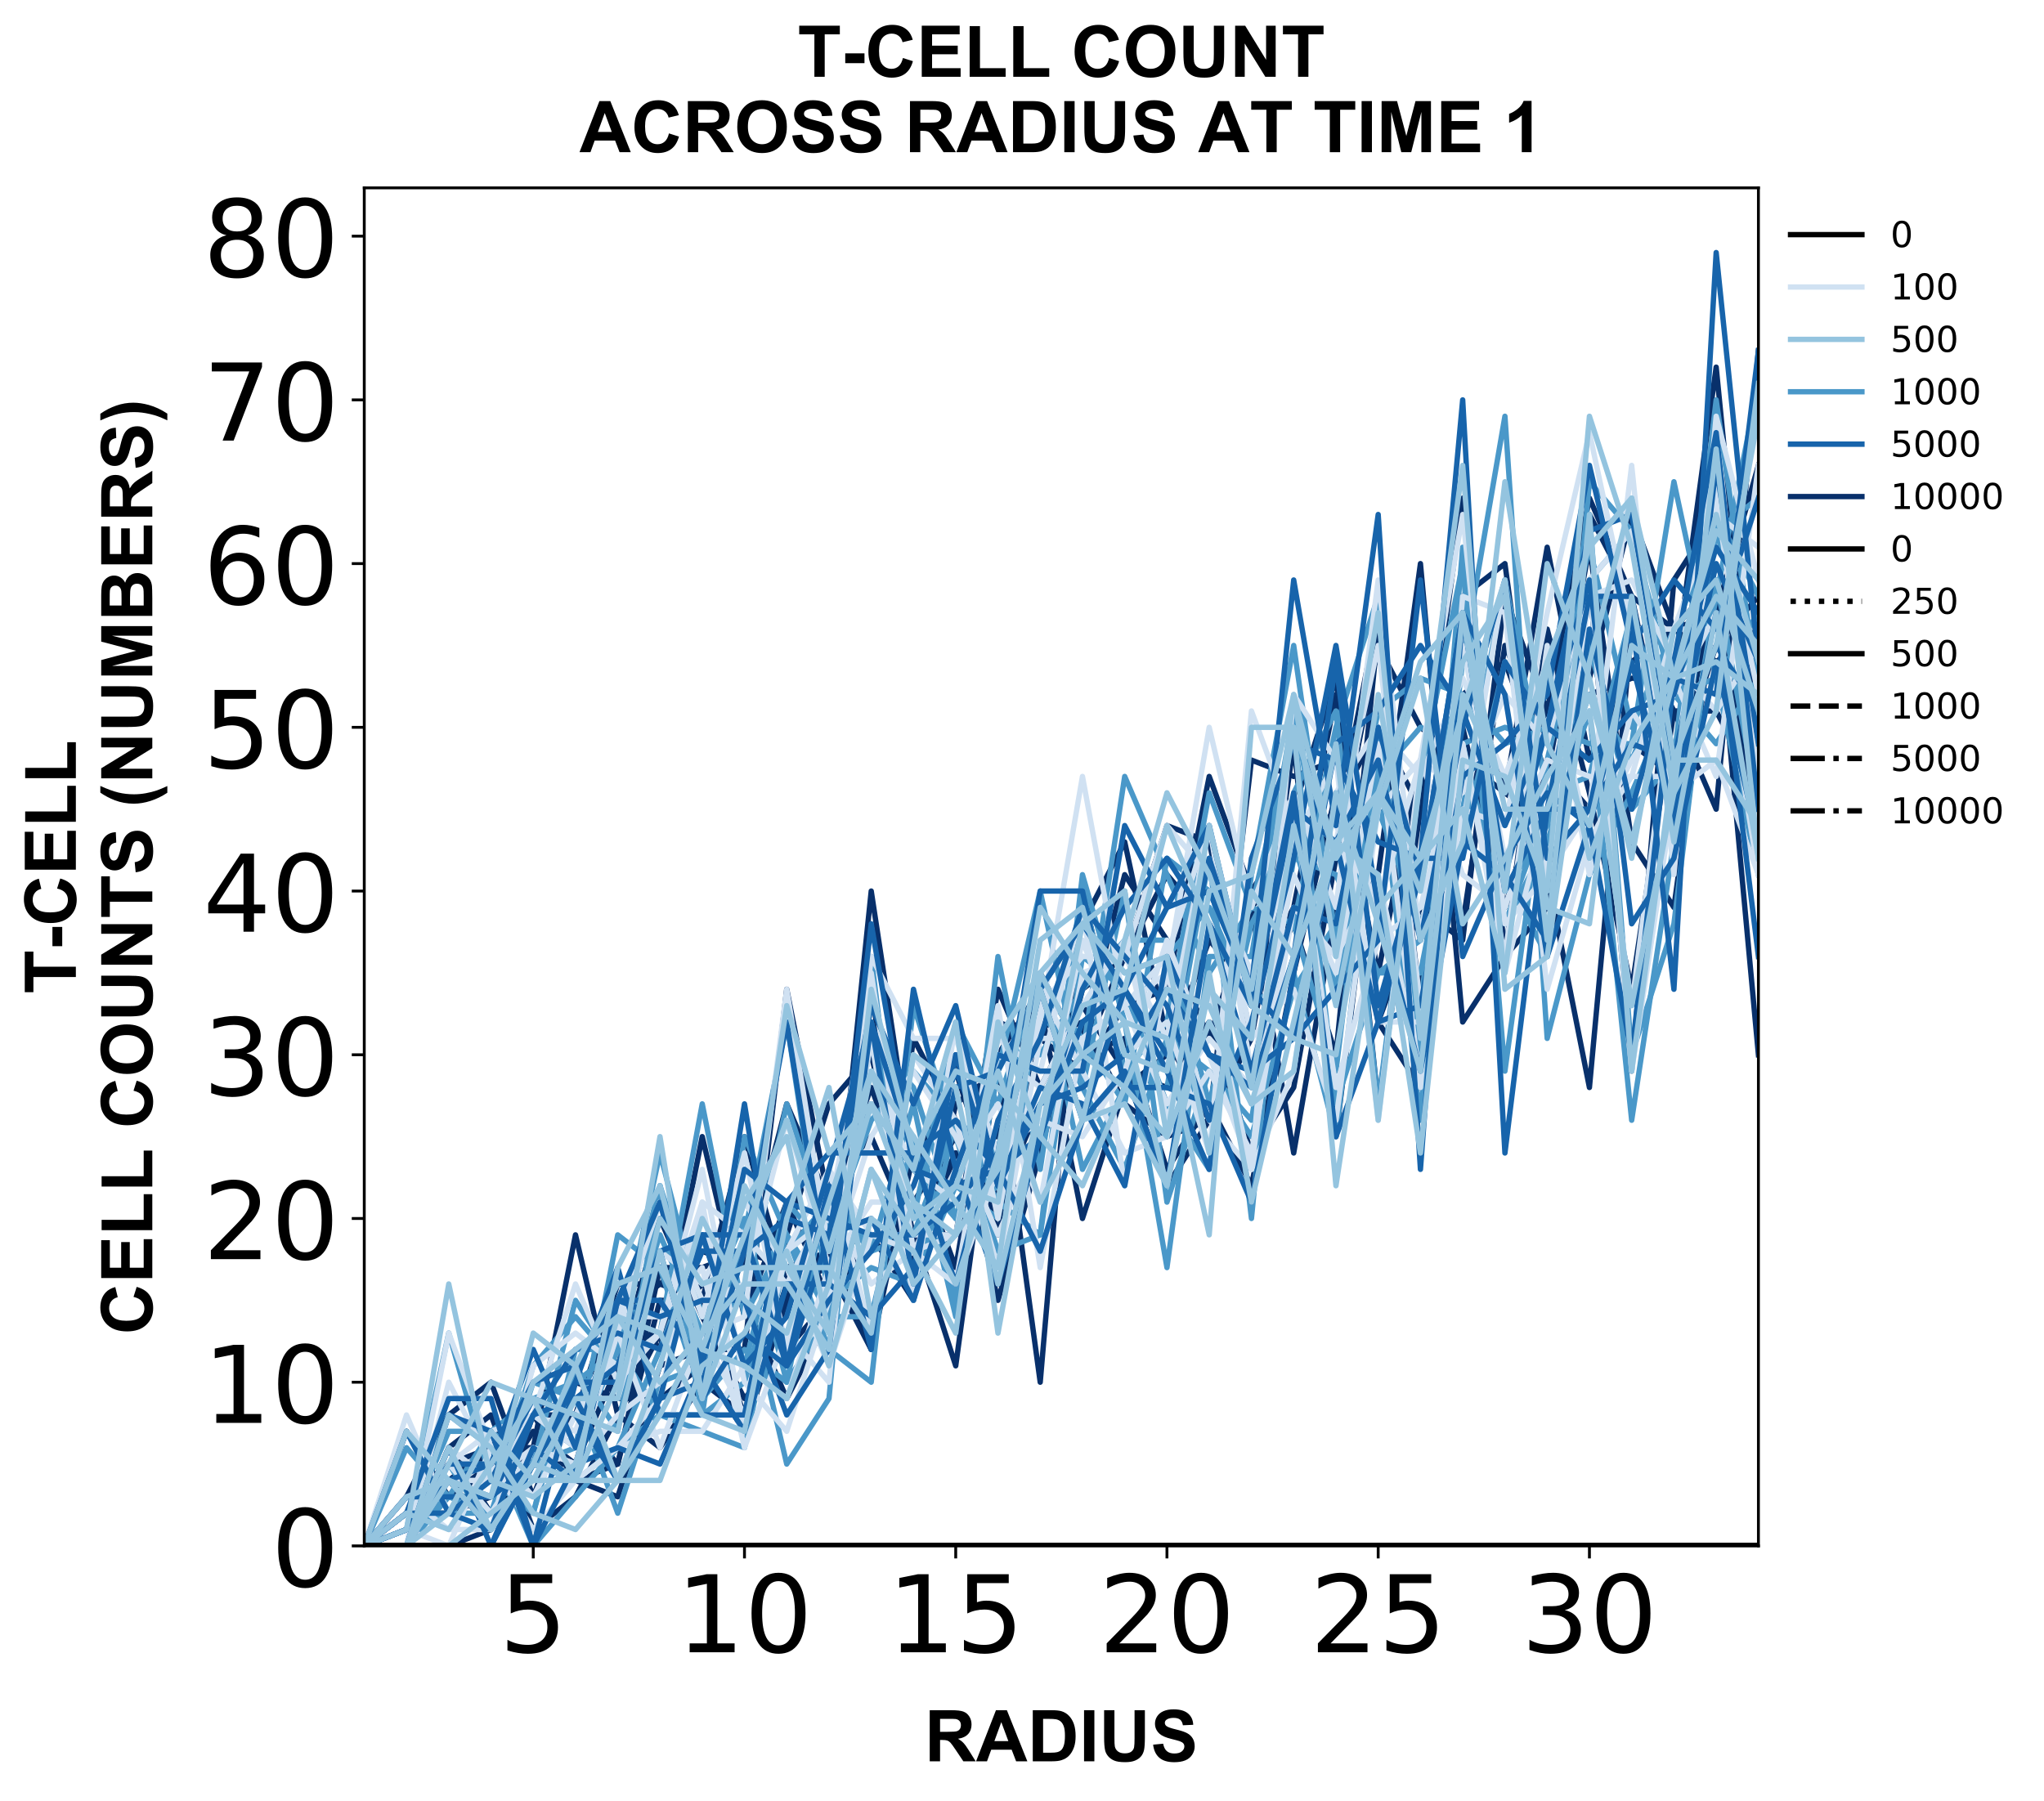 <?xml version="1.0" encoding="utf-8" standalone="no"?>
<!DOCTYPE svg PUBLIC "-//W3C//DTD SVG 1.1//EN"
  "http://www.w3.org/Graphics/SVG/1.1/DTD/svg11.dtd">
<!-- Created with matplotlib (https://matplotlib.org/) -->
<svg height="504.658pt" version="1.1" viewBox="0 0 572.668 504.658" width="572.668pt" xmlns="http://www.w3.org/2000/svg" xmlns:xlink="http://www.w3.org/1999/xlink">
 <defs>
  <style type="text/css">
*{stroke-linecap:butt;stroke-linejoin:round;}
  </style>
 </defs>
 <g id="figure_1">
  <g id="patch_1">
   <path d="M 0 504.658 
L 572.668 504.658 
L 572.668 -0 
L 0 -0 
z
" style="fill:#ffffff;"/>
  </g>
  <g id="axes_1">
   <g id="patch_2">
    <path d="M 102.056 433.161 
L 492.656 433.161 
L 492.656 52.641 
L 102.056 52.641 
z
" style="fill:#ffffff;"/>
   </g>
   <g id="matplotlib.axis_1">
    <g id="xtick_1">
     <g id="line2d_1">
      <defs>
       <path d="M 0 0 
L 0 3.5 
" id="mabd0d60445" style="stroke:#000000;stroke-width:0.8;"/>
      </defs>
      <g>
       <use style="stroke:#000000;stroke-width:0.8;" x="149.401" xlink:href="#mabd0d60445" y="433.161"/>
      </g>
     </g>
     <g id="text_1">
      <!-- 5 -->
      <defs>
       <path d="M 10.797 72.906 
L 49.516 72.906 
L 49.516 64.594 
L 19.828 64.594 
L 19.828 46.734 
Q 21.969 47.469 24.109 47.828 
Q 26.266 48.188 28.422 48.188 
Q 40.625 48.188 47.75 41.5 
Q 54.891 34.812 54.891 23.391 
Q 54.891 11.625 47.562 5.094 
Q 40.234 -1.422 26.906 -1.422 
Q 22.312 -1.422 17.547 -0.641 
Q 12.797 0.141 7.719 1.703 
L 7.719 11.625 
Q 12.109 9.234 16.797 8.062 
Q 21.484 6.891 26.703 6.891 
Q 35.156 6.891 40.078 11.328 
Q 45.016 15.766 45.016 23.391 
Q 45.016 31 40.078 35.438 
Q 35.156 39.891 26.703 39.891 
Q 22.75 39.891 18.812 39.016 
Q 14.891 38.141 10.797 36.281 
z
" id="DejaVuSans-53"/>
      </defs>
      <g transform="translate(139.857 462.957)scale(0.3 -0.3)">
       <use xlink:href="#DejaVuSans-53"/>
      </g>
     </g>
    </g>
    <g id="xtick_2">
     <g id="line2d_2">
      <g>
       <use style="stroke:#000000;stroke-width:0.8;" x="208.583" xlink:href="#mabd0d60445" y="433.161"/>
      </g>
     </g>
     <g id="text_2">
      <!-- 10 -->
      <defs>
       <path d="M 12.406 8.297 
L 28.516 8.297 
L 28.516 63.922 
L 10.984 60.406 
L 10.984 69.391 
L 28.422 72.906 
L 38.281 72.906 
L 38.281 8.297 
L 54.391 8.297 
L 54.391 0 
L 12.406 0 
z
" id="DejaVuSans-49"/>
       <path d="M 31.781 66.406 
Q 24.172 66.406 20.328 58.906 
Q 16.5 51.422 16.5 36.375 
Q 16.5 21.391 20.328 13.891 
Q 24.172 6.391 31.781 6.391 
Q 39.453 6.391 43.281 13.891 
Q 47.125 21.391 47.125 36.375 
Q 47.125 51.422 43.281 58.906 
Q 39.453 66.406 31.781 66.406 
z
M 31.781 74.219 
Q 44.047 74.219 50.516 64.516 
Q 56.984 54.828 56.984 36.375 
Q 56.984 17.969 50.516 8.266 
Q 44.047 -1.422 31.781 -1.422 
Q 19.531 -1.422 13.062 8.266 
Q 6.594 17.969 6.594 36.375 
Q 6.594 54.828 13.062 64.516 
Q 19.531 74.219 31.781 74.219 
z
" id="DejaVuSans-48"/>
      </defs>
      <g transform="translate(189.495 462.957)scale(0.3 -0.3)">
       <use xlink:href="#DejaVuSans-49"/>
       <use x="63.623" xlink:href="#DejaVuSans-48"/>
      </g>
     </g>
    </g>
    <g id="xtick_3">
     <g id="line2d_3">
      <g>
       <use style="stroke:#000000;stroke-width:0.8;" x="267.765" xlink:href="#mabd0d60445" y="433.161"/>
      </g>
     </g>
     <g id="text_3">
      <!-- 15 -->
      <g transform="translate(248.677 462.957)scale(0.3 -0.3)">
       <use xlink:href="#DejaVuSans-49"/>
       <use x="63.623" xlink:href="#DejaVuSans-53"/>
      </g>
     </g>
    </g>
    <g id="xtick_4">
     <g id="line2d_4">
      <g>
       <use style="stroke:#000000;stroke-width:0.8;" x="326.947" xlink:href="#mabd0d60445" y="433.161"/>
      </g>
     </g>
     <g id="text_4">
      <!-- 20 -->
      <defs>
       <path d="M 19.188 8.297 
L 53.609 8.297 
L 53.609 0 
L 7.328 0 
L 7.328 8.297 
Q 12.938 14.109 22.625 23.891 
Q 32.328 33.688 34.812 36.531 
Q 39.547 41.844 41.422 45.531 
Q 43.312 49.219 43.312 52.781 
Q 43.312 58.594 39.234 62.25 
Q 35.156 65.922 28.609 65.922 
Q 23.969 65.922 18.812 64.312 
Q 13.672 62.703 7.812 59.422 
L 7.812 69.391 
Q 13.766 71.781 18.938 73 
Q 24.125 74.219 28.422 74.219 
Q 39.75 74.219 46.484 68.547 
Q 53.219 62.891 53.219 53.422 
Q 53.219 48.922 51.531 44.891 
Q 49.859 40.875 45.406 35.406 
Q 44.188 33.984 37.641 27.219 
Q 31.109 20.453 19.188 8.297 
z
" id="DejaVuSans-50"/>
      </defs>
      <g transform="translate(307.859 462.957)scale(0.3 -0.3)">
       <use xlink:href="#DejaVuSans-50"/>
       <use x="63.623" xlink:href="#DejaVuSans-48"/>
      </g>
     </g>
    </g>
    <g id="xtick_5">
     <g id="line2d_5">
      <g>
       <use style="stroke:#000000;stroke-width:0.8;" x="386.128" xlink:href="#mabd0d60445" y="433.161"/>
      </g>
     </g>
     <g id="text_5">
      <!-- 25 -->
      <g transform="translate(367.041 462.957)scale(0.3 -0.3)">
       <use xlink:href="#DejaVuSans-50"/>
       <use x="63.623" xlink:href="#DejaVuSans-53"/>
      </g>
     </g>
    </g>
    <g id="xtick_6">
     <g id="line2d_6">
      <g>
       <use style="stroke:#000000;stroke-width:0.8;" x="445.31" xlink:href="#mabd0d60445" y="433.161"/>
      </g>
     </g>
     <g id="text_6">
      <!-- 30 -->
      <defs>
       <path d="M 40.578 39.312 
Q 47.656 37.797 51.625 33 
Q 55.609 28.219 55.609 21.188 
Q 55.609 10.406 48.188 4.484 
Q 40.766 -1.422 27.094 -1.422 
Q 22.516 -1.422 17.656 -0.516 
Q 12.797 0.391 7.625 2.203 
L 7.625 11.719 
Q 11.719 9.328 16.594 8.109 
Q 21.484 6.891 26.812 6.891 
Q 36.078 6.891 40.938 10.547 
Q 45.797 14.203 45.797 21.188 
Q 45.797 27.641 41.281 31.266 
Q 36.766 34.906 28.719 34.906 
L 20.219 34.906 
L 20.219 43.016 
L 29.109 43.016 
Q 36.375 43.016 40.234 45.922 
Q 44.094 48.828 44.094 54.297 
Q 44.094 59.906 40.109 62.906 
Q 36.141 65.922 28.719 65.922 
Q 24.656 65.922 20.016 65.031 
Q 15.375 64.156 9.812 62.312 
L 9.812 71.094 
Q 15.438 72.656 20.344 73.438 
Q 25.25 74.219 29.594 74.219 
Q 40.828 74.219 47.359 69.109 
Q 53.906 64.016 53.906 55.328 
Q 53.906 49.266 50.438 45.094 
Q 46.969 40.922 40.578 39.312 
z
" id="DejaVuSans-51"/>
      </defs>
      <g transform="translate(426.223 462.957)scale(0.3 -0.3)">
       <use xlink:href="#DejaVuSans-51"/>
       <use x="63.623" xlink:href="#DejaVuSans-48"/>
      </g>
     </g>
    </g>
    <g id="text_7">
     <!-- RADIUS -->
     <defs>
      <path d="M 7.328 0 
L 7.328 71.578 
L 37.75 71.578 
Q 49.219 71.578 54.422 69.641 
Q 59.625 67.719 62.75 62.781 
Q 65.875 57.859 65.875 51.516 
Q 65.875 43.453 61.125 38.203 
Q 56.391 32.953 46.969 31.594 
Q 51.656 28.859 54.703 25.578 
Q 57.766 22.312 62.938 13.969 
L 71.688 0 
L 54.391 0 
L 43.953 15.578 
Q 38.375 23.922 36.328 26.094 
Q 34.281 28.266 31.984 29.078 
Q 29.688 29.891 24.703 29.891 
L 21.781 29.891 
L 21.781 0 
z
M 21.781 41.312 
L 32.469 41.312 
Q 42.875 41.312 45.453 42.188 
Q 48.047 43.062 49.516 45.203 
Q 50.984 47.359 50.984 50.594 
Q 50.984 54.203 49.047 56.422 
Q 47.125 58.641 43.609 59.234 
Q 41.844 59.469 33.062 59.469 
L 21.781 59.469 
z
" id="Arial-BoldMT-82"/>
      <path d="M 71.828 0 
L 56.109 0 
L 49.859 16.266 
L 21.234 16.266 
L 15.328 0 
L 0 0 
L 27.875 71.578 
L 43.172 71.578 
z
M 45.219 28.328 
L 35.359 54.891 
L 25.688 28.328 
z
" id="Arial-BoldMT-65"/>
      <path d="M 7.234 71.578 
L 33.641 71.578 
Q 42.578 71.578 47.266 70.219 
Q 53.562 68.359 58.047 63.625 
Q 62.547 58.891 64.891 52.031 
Q 67.234 45.172 67.234 35.109 
Q 67.234 26.266 65.047 19.875 
Q 62.359 12.062 57.375 7.234 
Q 53.609 3.562 47.219 1.516 
Q 42.438 0 34.422 0 
L 7.234 0 
z
M 21.688 59.469 
L 21.688 12.062 
L 32.469 12.062 
Q 38.531 12.062 41.219 12.75 
Q 44.734 13.625 47.047 15.719 
Q 49.359 17.828 50.828 22.625 
Q 52.297 27.438 52.297 35.75 
Q 52.297 44.047 50.828 48.484 
Q 49.359 52.938 46.719 55.422 
Q 44.094 57.906 40.047 58.797 
Q 37.016 59.469 28.172 59.469 
z
" id="Arial-BoldMT-68"/>
      <path d="M 6.844 0 
L 6.844 71.578 
L 21.297 71.578 
L 21.297 0 
z
" id="Arial-BoldMT-73"/>
      <path d="M 7.172 71.578 
L 21.625 71.578 
L 21.625 32.812 
Q 21.625 23.578 22.172 20.844 
Q 23.094 16.453 26.578 13.797 
Q 30.078 11.141 36.141 11.141 
Q 42.281 11.141 45.406 13.641 
Q 48.531 16.156 49.172 19.812 
Q 49.812 23.484 49.812 31.984 
L 49.812 71.578 
L 64.266 71.578 
L 64.266 33.984 
Q 64.266 21.094 63.094 15.766 
Q 61.922 10.453 58.766 6.781 
Q 55.609 3.125 50.328 0.953 
Q 45.062 -1.219 36.578 -1.219 
Q 26.312 -1.219 21.016 1.141 
Q 15.719 3.516 12.641 7.297 
Q 9.578 11.078 8.594 15.234 
Q 7.172 21.391 7.172 33.406 
z
" id="Arial-BoldMT-85"/>
      <path d="M 3.609 23.297 
L 17.672 24.656 
Q 18.953 17.578 22.828 14.25 
Q 26.703 10.938 33.297 10.938 
Q 40.281 10.938 43.812 13.891 
Q 47.359 16.844 47.359 20.797 
Q 47.359 23.344 45.875 25.125 
Q 44.391 26.906 40.672 28.219 
Q 38.141 29.109 29.109 31.344 
Q 17.484 34.234 12.797 38.422 
Q 6.203 44.344 6.203 52.828 
Q 6.203 58.297 9.297 63.062 
Q 12.406 67.828 18.234 70.312 
Q 24.078 72.797 32.328 72.797 
Q 45.797 72.797 52.609 66.891 
Q 59.422 60.984 59.766 51.125 
L 45.312 50.484 
Q 44.391 56 41.328 58.422 
Q 38.281 60.844 32.172 60.844 
Q 25.875 60.844 22.312 58.25 
Q 20.016 56.594 20.016 53.812 
Q 20.016 51.266 22.172 49.469 
Q 24.906 47.172 35.453 44.672 
Q 46 42.188 51.047 39.516 
Q 56.109 36.859 58.953 32.25 
Q 61.812 27.641 61.812 20.844 
Q 61.812 14.703 58.391 9.328 
Q 54.984 3.953 48.734 1.344 
Q 42.484 -1.266 33.156 -1.266 
Q 19.578 -1.266 12.297 5 
Q 5.031 11.281 3.609 23.297 
z
" id="Arial-BoldMT-83"/>
     </defs>
     <g transform="translate(259.02 493.511)scale(0.2 -0.2)">
      <use xlink:href="#Arial-BoldMT-82"/>
      <use x="72.217" xlink:href="#Arial-BoldMT-65"/>
      <use x="144.434" xlink:href="#Arial-BoldMT-68"/>
      <use x="216.65" xlink:href="#Arial-BoldMT-73"/>
      <use x="244.434" xlink:href="#Arial-BoldMT-85"/>
      <use x="316.65" xlink:href="#Arial-BoldMT-83"/>
     </g>
    </g>
   </g>
   <g id="matplotlib.axis_2">
    <g id="ytick_1">
     <g id="line2d_7">
      <defs>
       <path d="M 0 0 
L -3.5 0 
" id="m28324ed4e7" style="stroke:#000000;stroke-width:0.8;"/>
      </defs>
      <g>
       <use style="stroke:#000000;stroke-width:0.8;" x="102.056" xlink:href="#m28324ed4e7" y="433.161"/>
      </g>
     </g>
     <g id="text_8">
      <!-- 0 -->
      <g transform="translate(75.968 444.559)scale(0.3 -0.3)">
       <use xlink:href="#DejaVuSans-48"/>
      </g>
     </g>
    </g>
    <g id="ytick_2">
     <g id="line2d_8">
      <g>
       <use style="stroke:#000000;stroke-width:0.8;" x="102.056" xlink:href="#m28324ed4e7" y="387.288"/>
      </g>
     </g>
     <g id="text_9">
      <!-- 10 -->
      <g transform="translate(56.881 398.685)scale(0.3 -0.3)">
       <use xlink:href="#DejaVuSans-49"/>
       <use x="63.623" xlink:href="#DejaVuSans-48"/>
      </g>
     </g>
    </g>
    <g id="ytick_3">
     <g id="line2d_9">
      <g>
       <use style="stroke:#000000;stroke-width:0.8;" x="102.056" xlink:href="#m28324ed4e7" y="341.414"/>
      </g>
     </g>
     <g id="text_10">
      <!-- 20 -->
      <g transform="translate(56.881 352.812)scale(0.3 -0.3)">
       <use xlink:href="#DejaVuSans-50"/>
       <use x="63.623" xlink:href="#DejaVuSans-48"/>
      </g>
     </g>
    </g>
    <g id="ytick_4">
     <g id="line2d_10">
      <g>
       <use style="stroke:#000000;stroke-width:0.8;" x="102.056" xlink:href="#m28324ed4e7" y="295.541"/>
      </g>
     </g>
     <g id="text_11">
      <!-- 30 -->
      <g transform="translate(56.881 306.939)scale(0.3 -0.3)">
       <use xlink:href="#DejaVuSans-51"/>
       <use x="63.623" xlink:href="#DejaVuSans-48"/>
      </g>
     </g>
    </g>
    <g id="ytick_5">
     <g id="line2d_11">
      <g>
       <use style="stroke:#000000;stroke-width:0.8;" x="102.056" xlink:href="#m28324ed4e7" y="249.668"/>
      </g>
     </g>
     <g id="text_12">
      <!-- 40 -->
      <defs>
       <path d="M 37.797 64.312 
L 12.891 25.391 
L 37.797 25.391 
z
M 35.203 72.906 
L 47.609 72.906 
L 47.609 25.391 
L 58.016 25.391 
L 58.016 17.188 
L 47.609 17.188 
L 47.609 0 
L 37.797 0 
L 37.797 17.188 
L 4.891 17.188 
L 4.891 26.703 
z
" id="DejaVuSans-52"/>
      </defs>
      <g transform="translate(56.881 261.065)scale(0.3 -0.3)">
       <use xlink:href="#DejaVuSans-52"/>
       <use x="63.623" xlink:href="#DejaVuSans-48"/>
      </g>
     </g>
    </g>
    <g id="ytick_6">
     <g id="line2d_12">
      <g>
       <use style="stroke:#000000;stroke-width:0.8;" x="102.056" xlink:href="#m28324ed4e7" y="203.794"/>
      </g>
     </g>
     <g id="text_13">
      <!-- 50 -->
      <g transform="translate(56.881 215.192)scale(0.3 -0.3)">
       <use xlink:href="#DejaVuSans-53"/>
       <use x="63.623" xlink:href="#DejaVuSans-48"/>
      </g>
     </g>
    </g>
    <g id="ytick_7">
     <g id="line2d_13">
      <g>
       <use style="stroke:#000000;stroke-width:0.8;" x="102.056" xlink:href="#m28324ed4e7" y="157.921"/>
      </g>
     </g>
     <g id="text_14">
      <!-- 60 -->
      <defs>
       <path d="M 33.016 40.375 
Q 26.375 40.375 22.484 35.828 
Q 18.609 31.297 18.609 23.391 
Q 18.609 15.531 22.484 10.953 
Q 26.375 6.391 33.016 6.391 
Q 39.656 6.391 43.531 10.953 
Q 47.406 15.531 47.406 23.391 
Q 47.406 31.297 43.531 35.828 
Q 39.656 40.375 33.016 40.375 
z
M 52.594 71.297 
L 52.594 62.312 
Q 48.875 64.062 45.094 64.984 
Q 41.312 65.922 37.594 65.922 
Q 27.828 65.922 22.672 59.328 
Q 17.531 52.734 16.797 39.406 
Q 19.672 43.656 24.016 45.922 
Q 28.375 48.188 33.594 48.188 
Q 44.578 48.188 50.953 41.516 
Q 57.328 34.859 57.328 23.391 
Q 57.328 12.156 50.688 5.359 
Q 44.047 -1.422 33.016 -1.422 
Q 20.359 -1.422 13.672 8.266 
Q 6.984 17.969 6.984 36.375 
Q 6.984 53.656 15.188 63.938 
Q 23.391 74.219 37.203 74.219 
Q 40.922 74.219 44.703 73.484 
Q 48.484 72.75 52.594 71.297 
z
" id="DejaVuSans-54"/>
      </defs>
      <g transform="translate(56.881 169.318)scale(0.3 -0.3)">
       <use xlink:href="#DejaVuSans-54"/>
       <use x="63.623" xlink:href="#DejaVuSans-48"/>
      </g>
     </g>
    </g>
    <g id="ytick_8">
     <g id="line2d_14">
      <g>
       <use style="stroke:#000000;stroke-width:0.8;" x="102.056" xlink:href="#m28324ed4e7" y="112.047"/>
      </g>
     </g>
     <g id="text_15">
      <!-- 70 -->
      <defs>
       <path d="M 8.203 72.906 
L 55.078 72.906 
L 55.078 68.703 
L 28.609 0 
L 18.312 0 
L 43.219 64.594 
L 8.203 64.594 
z
" id="DejaVuSans-55"/>
      </defs>
      <g transform="translate(56.881 123.445)scale(0.3 -0.3)">
       <use xlink:href="#DejaVuSans-55"/>
       <use x="63.623" xlink:href="#DejaVuSans-48"/>
      </g>
     </g>
    </g>
    <g id="ytick_9">
     <g id="line2d_15">
      <g>
       <use style="stroke:#000000;stroke-width:0.8;" x="102.056" xlink:href="#m28324ed4e7" y="66.174"/>
      </g>
     </g>
     <g id="text_16">
      <!-- 80 -->
      <defs>
       <path d="M 31.781 34.625 
Q 24.75 34.625 20.719 30.859 
Q 16.703 27.094 16.703 20.516 
Q 16.703 13.922 20.719 10.156 
Q 24.75 6.391 31.781 6.391 
Q 38.812 6.391 42.859 10.172 
Q 46.922 13.969 46.922 20.516 
Q 46.922 27.094 42.891 30.859 
Q 38.875 34.625 31.781 34.625 
z
M 21.922 38.812 
Q 15.578 40.375 12.031 44.719 
Q 8.5 49.078 8.5 55.328 
Q 8.5 64.062 14.719 69.141 
Q 20.953 74.219 31.781 74.219 
Q 42.672 74.219 48.875 69.141 
Q 55.078 64.062 55.078 55.328 
Q 55.078 49.078 51.531 44.719 
Q 48 40.375 41.703 38.812 
Q 48.828 37.156 52.797 32.312 
Q 56.781 27.484 56.781 20.516 
Q 56.781 9.906 50.312 4.234 
Q 43.844 -1.422 31.781 -1.422 
Q 19.734 -1.422 13.25 4.234 
Q 6.781 9.906 6.781 20.516 
Q 6.781 27.484 10.781 32.312 
Q 14.797 37.156 21.922 38.812 
z
M 18.312 54.391 
Q 18.312 48.734 21.844 45.562 
Q 25.391 42.391 31.781 42.391 
Q 38.141 42.391 41.719 45.562 
Q 45.312 48.734 45.312 54.391 
Q 45.312 60.062 41.719 63.234 
Q 38.141 66.406 31.781 66.406 
Q 25.391 66.406 21.844 63.234 
Q 18.312 60.062 18.312 54.391 
z
" id="DejaVuSans-56"/>
      </defs>
      <g transform="translate(56.881 77.572)scale(0.3 -0.3)">
       <use xlink:href="#DejaVuSans-56"/>
       <use x="63.623" xlink:href="#DejaVuSans-48"/>
      </g>
     </g>
    </g>
    <g id="text_17">
     <!-- T-CELL -->
     <defs>
      <path d="M 23.391 0 
L 23.391 59.469 
L 2.156 59.469 
L 2.156 71.578 
L 59.031 71.578 
L 59.031 59.469 
L 37.844 59.469 
L 37.844 0 
z
" id="Arial-BoldMT-84"/>
      <path d="M 5.609 19.094 
L 5.609 32.812 
L 32.562 32.812 
L 32.562 19.094 
z
" id="Arial-BoldMT-45"/>
      <path d="M 53.078 26.312 
L 67.094 21.875 
Q 63.875 10.156 56.375 4.469 
Q 48.875 -1.219 37.359 -1.219 
Q 23.094 -1.219 13.906 8.516 
Q 4.734 18.266 4.734 35.156 
Q 4.734 53.031 13.953 62.906 
Q 23.188 72.797 38.234 72.797 
Q 51.375 72.797 59.578 65.047 
Q 64.453 60.453 66.891 51.859 
L 52.594 48.438 
Q 51.312 54 47.281 57.219 
Q 43.266 60.453 37.5 60.453 
Q 29.547 60.453 24.578 54.734 
Q 19.625 49.031 19.625 36.234 
Q 19.625 22.656 24.5 16.891 
Q 29.391 11.141 37.203 11.141 
Q 42.969 11.141 47.109 14.797 
Q 51.266 18.453 53.078 26.312 
z
" id="Arial-BoldMT-67"/>
      <path d="M 7.281 0 
L 7.281 71.578 
L 60.359 71.578 
L 60.359 59.469 
L 21.734 59.469 
L 21.734 43.609 
L 57.672 43.609 
L 57.672 31.547 
L 21.734 31.547 
L 21.734 12.062 
L 61.719 12.062 
L 61.719 0 
z
" id="Arial-BoldMT-69"/>
      <path d="M 7.672 0 
L 7.672 71 
L 22.125 71 
L 22.125 12.062 
L 58.062 12.062 
L 58.062 0 
z
" id="Arial-BoldMT-76"/>
     </defs>
     <g transform="translate(21.253 278.439)rotate(-90)scale(0.2 -0.2)">
      <use xlink:href="#Arial-BoldMT-84"/>
      <use x="61.006" xlink:href="#Arial-BoldMT-45"/>
      <use x="94.307" xlink:href="#Arial-BoldMT-67"/>
      <use x="166.523" xlink:href="#Arial-BoldMT-69"/>
      <use x="233.223" xlink:href="#Arial-BoldMT-76"/>
      <use x="294.307" xlink:href="#Arial-BoldMT-76"/>
     </g>
     <!-- CELL COUNTS (NUMBERS) -->
     <defs>
      <path id="Arial-BoldMT-32"/>
      <path d="M 4.344 35.359 
Q 4.344 46.297 7.625 53.719 
Q 10.062 59.188 14.281 63.531 
Q 18.5 67.875 23.531 69.969 
Q 30.219 72.797 38.969 72.797 
Q 54.781 72.797 64.281 62.984 
Q 73.781 53.172 73.781 35.688 
Q 73.781 18.359 64.359 8.562 
Q 54.938 -1.219 39.156 -1.219 
Q 23.188 -1.219 13.766 8.516 
Q 4.344 18.266 4.344 35.359 
z
M 19.234 35.844 
Q 19.234 23.688 24.844 17.406 
Q 30.469 11.141 39.109 11.141 
Q 47.75 11.141 53.297 17.359 
Q 58.844 23.578 58.844 36.031 
Q 58.844 48.344 53.438 54.391 
Q 48.047 60.453 39.109 60.453 
Q 30.172 60.453 24.703 54.312 
Q 19.234 48.188 19.234 35.844 
z
" id="Arial-BoldMT-79"/>
      <path d="M 7.422 0 
L 7.422 71.578 
L 21.484 71.578 
L 50.781 23.781 
L 50.781 71.578 
L 64.203 71.578 
L 64.203 0 
L 49.703 0 
L 20.844 46.688 
L 20.844 0 
z
" id="Arial-BoldMT-78"/>
      <path d="M 29.938 -21.047 
L 20.516 -21.047 
Q 13.031 -9.766 9.125 2.391 
Q 5.219 14.547 5.219 25.922 
Q 5.219 40.047 10.062 52.641 
Q 14.266 63.578 20.703 72.797 
L 30.078 72.797 
Q 23.391 58.016 20.875 47.625 
Q 18.359 37.25 18.359 25.641 
Q 18.359 17.625 19.844 9.219 
Q 21.344 0.828 23.922 -6.734 
Q 25.641 -11.719 29.938 -21.047 
z
" id="Arial-BoldMT-40"/>
      <path d="M 7.078 0 
L 7.078 71.578 
L 28.719 71.578 
L 41.703 22.75 
L 54.547 71.578 
L 76.219 71.578 
L 76.219 0 
L 62.797 0 
L 62.797 56.344 
L 48.578 0 
L 34.672 0 
L 20.516 56.344 
L 20.516 0 
z
" id="Arial-BoldMT-77"/>
      <path d="M 7.328 71.578 
L 35.938 71.578 
Q 44.438 71.578 48.609 70.875 
Q 52.781 70.172 56.078 67.922 
Q 59.375 65.672 61.562 61.938 
Q 63.766 58.203 63.766 53.562 
Q 63.766 48.531 61.047 44.328 
Q 58.344 40.141 53.719 38.031 
Q 60.25 36.141 63.766 31.547 
Q 67.281 26.953 67.281 20.75 
Q 67.281 15.875 65.016 11.25 
Q 62.75 6.641 58.812 3.875 
Q 54.891 1.125 49.125 0.484 
Q 45.516 0.094 31.688 0 
L 7.328 0 
z
M 21.781 59.672 
L 21.781 43.109 
L 31.25 43.109 
Q 39.703 43.109 41.75 43.359 
Q 45.453 43.797 47.578 45.922 
Q 49.703 48.047 49.703 51.516 
Q 49.703 54.828 47.875 56.906 
Q 46.047 58.984 42.438 59.422 
Q 40.281 59.672 30.078 59.672 
z
M 21.781 31.203 
L 21.781 12.062 
L 35.156 12.062 
Q 42.969 12.062 45.062 12.5 
Q 48.297 13.094 50.312 15.359 
Q 52.344 17.625 52.344 21.438 
Q 52.344 24.656 50.781 26.906 
Q 49.219 29.156 46.266 30.172 
Q 43.312 31.203 33.453 31.203 
z
" id="Arial-BoldMT-66"/>
      <path d="M 3.375 -21.047 
Q 7.422 -12.359 9.078 -7.719 
Q 10.75 -3.078 12.156 2.969 
Q 13.578 9.031 14.25 14.469 
Q 14.938 19.922 14.938 25.641 
Q 14.938 37.25 12.453 47.625 
Q 9.969 58.016 3.266 72.797 
L 12.594 72.797 
Q 19.969 62.312 24.047 50.531 
Q 28.125 38.766 28.125 26.656 
Q 28.125 16.453 24.906 4.781 
Q 21.234 -8.297 12.844 -21.047 
z
" id="Arial-BoldMT-41"/>
     </defs>
     <g transform="translate(42.671 374.003)rotate(-90)scale(0.2 -0.2)">
      <use xlink:href="#Arial-BoldMT-67"/>
      <use x="72.217" xlink:href="#Arial-BoldMT-69"/>
      <use x="138.916" xlink:href="#Arial-BoldMT-76"/>
      <use x="200" xlink:href="#Arial-BoldMT-76"/>
      <use x="261.068" xlink:href="#Arial-BoldMT-32"/>
      <use x="288.852" xlink:href="#Arial-BoldMT-67"/>
      <use x="361.068" xlink:href="#Arial-BoldMT-79"/>
      <use x="438.852" xlink:href="#Arial-BoldMT-85"/>
      <use x="511.068" xlink:href="#Arial-BoldMT-78"/>
      <use x="583.285" xlink:href="#Arial-BoldMT-84"/>
      <use x="644.369" xlink:href="#Arial-BoldMT-83"/>
      <use x="711.068" xlink:href="#Arial-BoldMT-32"/>
      <use x="738.852" xlink:href="#Arial-BoldMT-40"/>
      <use x="772.152" xlink:href="#Arial-BoldMT-78"/>
      <use x="844.369" xlink:href="#Arial-BoldMT-85"/>
      <use x="916.586" xlink:href="#Arial-BoldMT-77"/>
      <use x="999.887" xlink:href="#Arial-BoldMT-66"/>
      <use x="1072.104" xlink:href="#Arial-BoldMT-69"/>
      <use x="1138.803" xlink:href="#Arial-BoldMT-82"/>
      <use x="1211.02" xlink:href="#Arial-BoldMT-83"/>
      <use x="1277.719" xlink:href="#Arial-BoldMT-41"/>
     </g>
    </g>
   </g>
   <g id="line2d_16">
    <path clip-path="url(#pd2f5e741f1)" d="M 102.056 433.161 
L 113.892 419.399 
L 125.728 419.399 
L 137.565 410.225 
L 149.401 405.637 
L 161.237 396.463 
L 173.074 364.351 
L 184.91 378.113 
L 196.747 318.478 
L 208.583 368.938 
L 220.419 336.827 
L 232.256 364.351 
L 244.092 346.002 
L 255.928 346.002 
L 267.765 323.065 
L 279.601 336.827 
L 291.437 272.604 
L 303.274 295.541 
L 315.11 268.017 
L 326.947 231.318 
L 338.783 235.906 
L 350.619 290.954 
L 362.456 208.382 
L 374.292 318.478 
L 386.128 222.144 
L 397.965 277.192 
L 409.801 203.794 
L 421.637 254.255 
L 433.474 212.969 
L 445.31 226.731 
L 457.147 208.382 
L 468.983 217.556 
L 480.819 180.857 
L 492.656 167.095 
" style="fill:none;stroke:#08306b;stroke-linecap:square;stroke-width:1.5;"/>
   </g>
   <g id="line2d_17">
    <path clip-path="url(#pd2f5e741f1)" d="M 102.056 433.161 
L 113.892 423.987 
L 125.728 423.987 
L 137.565 419.399 
L 149.401 401.05 
L 161.237 410.225 
L 173.074 382.7 
L 184.91 341.414 
L 196.747 368.938 
L 208.583 391.875 
L 220.419 378.113 
L 232.256 364.351 
L 244.092 249.668 
L 255.928 327.652 
L 267.765 300.128 
L 279.601 336.827 
L 291.437 281.779 
L 303.274 341.414 
L 315.11 304.716 
L 326.947 295.541 
L 338.783 263.43 
L 350.619 277.192 
L 362.456 254.255 
L 374.292 194.619 
L 386.128 309.303 
L 397.965 226.731 
L 409.801 139.571 
L 421.637 268.017 
L 433.474 254.255 
L 445.31 144.159 
L 457.147 167.095 
L 468.983 222.144 
L 480.819 162.508 
L 492.656 194.619 
" style="fill:none;stroke:#08306b;stroke-linecap:square;stroke-width:1.5;"/>
   </g>
   <g id="line2d_18">
    <path clip-path="url(#pd2f5e741f1)" d="M 102.056 433.161 
L 113.892 433.161 
L 125.728 405.637 
L 137.565 423.987 
L 149.401 410.225 
L 161.237 414.812 
L 173.074 410.225 
L 184.91 364.351 
L 196.747 364.351 
L 208.583 396.463 
L 220.419 346.002 
L 232.256 309.303 
L 244.092 295.541 
L 255.928 346.002 
L 267.765 382.7 
L 279.601 295.541 
L 291.437 277.192 
L 303.274 258.842 
L 315.11 235.906 
L 326.947 290.954 
L 338.783 313.89 
L 350.619 290.954 
L 362.456 226.731 
L 374.292 190.032 
L 386.128 286.366 
L 397.965 304.716 
L 409.801 212.969 
L 421.637 217.556 
L 433.474 199.207 
L 445.31 190.032 
L 457.147 144.159 
L 468.983 176.27 
L 480.819 162.508 
L 492.656 235.906 
" style="fill:none;stroke:#08306b;stroke-linecap:square;stroke-width:1.5;"/>
   </g>
   <g id="line2d_19">
    <path clip-path="url(#pd2f5e741f1)" d="M 102.056 433.161 
L 113.892 428.574 
L 125.728 414.812 
L 137.565 405.637 
L 149.401 405.637 
L 161.237 346.002 
L 173.074 396.463 
L 184.91 373.526 
L 196.747 359.764 
L 208.583 364.351 
L 220.419 391.875 
L 232.256 368.938 
L 244.092 277.192 
L 255.928 355.176 
L 267.765 323.065 
L 279.601 336.827 
L 291.437 309.303 
L 303.274 295.541 
L 315.11 290.954 
L 326.947 327.652 
L 338.783 309.303 
L 350.619 332.24 
L 362.456 272.604 
L 374.292 222.144 
L 386.128 286.366 
L 397.965 254.255 
L 409.801 263.43 
L 421.637 167.095 
L 433.474 199.207 
L 445.31 139.571 
L 457.147 167.095 
L 468.983 176.27 
L 480.819 171.683 
L 492.656 130.397 
" style="fill:none;stroke:#08306b;stroke-linecap:square;stroke-width:1.5;"/>
   </g>
   <g id="line2d_20">
    <path clip-path="url(#pd2f5e741f1)" d="M 102.056 433.161 
L 113.892 419.399 
L 125.728 396.463 
L 137.565 387.288 
L 149.401 419.399 
L 161.237 387.288 
L 173.074 391.875 
L 184.91 391.875 
L 196.747 382.7 
L 208.583 401.05 
L 220.419 364.351 
L 232.256 332.24 
L 244.092 318.478 
L 255.928 346.002 
L 267.765 346.002 
L 279.601 277.192 
L 291.437 304.716 
L 303.274 281.779 
L 315.11 300.128 
L 326.947 304.716 
L 338.783 286.366 
L 350.619 323.065 
L 362.456 304.716 
L 374.292 240.493 
L 386.128 180.857 
L 397.965 203.794 
L 409.801 212.969 
L 421.637 222.144 
L 433.474 153.333 
L 445.31 212.969 
L 457.147 185.445 
L 468.983 176.27 
L 480.819 185.445 
L 492.656 176.27 
" style="fill:none;stroke:#08306b;stroke-linecap:square;stroke-width:1.5;"/>
   </g>
   <g id="line2d_21">
    <path clip-path="url(#pd2f5e741f1)" d="M 102.056 433.161 
L 113.892 433.161 
L 125.728 405.637 
L 137.565 396.463 
L 149.401 428.574 
L 161.237 419.399 
L 173.074 396.463 
L 184.91 405.637 
L 196.747 387.288 
L 208.583 396.463 
L 220.419 359.764 
L 232.256 355.176 
L 244.092 378.113 
L 255.928 323.065 
L 267.765 355.176 
L 279.601 286.366 
L 291.437 290.954 
L 303.274 300.128 
L 315.11 281.779 
L 326.947 277.192 
L 338.783 217.556 
L 350.619 249.668 
L 362.456 231.318 
L 374.292 231.318 
L 386.128 171.683 
L 397.965 290.954 
L 409.801 180.857 
L 421.637 222.144 
L 433.474 231.318 
L 445.31 162.508 
L 457.147 300.128 
L 468.983 162.508 
L 480.819 144.159 
L 492.656 190.032 
" style="fill:none;stroke:#08306b;stroke-linecap:square;stroke-width:1.5;"/>
   </g>
   <g id="line2d_22">
    <path clip-path="url(#pd2f5e741f1)" d="M 102.056 433.161 
L 113.892 433.161 
L 125.728 433.161 
L 137.565 428.574 
L 149.401 410.225 
L 161.237 410.225 
L 173.074 368.938 
L 184.91 359.764 
L 196.747 350.589 
L 208.583 355.176 
L 220.419 309.303 
L 232.256 336.827 
L 244.092 309.303 
L 255.928 327.652 
L 267.765 295.541 
L 279.601 346.002 
L 291.437 290.954 
L 303.274 286.366 
L 315.11 309.303 
L 326.947 318.478 
L 338.783 313.89 
L 350.619 212.969 
L 362.456 217.556 
L 374.292 212.969 
L 386.128 272.604 
L 397.965 212.969 
L 409.801 194.619 
L 421.637 185.445 
L 433.474 217.556 
L 445.31 153.333 
L 457.147 235.906 
L 468.983 254.255 
L 480.819 167.095 
L 492.656 295.541 
" style="fill:none;stroke:#08306b;stroke-linecap:square;stroke-width:1.5;"/>
   </g>
   <g id="line2d_23">
    <path clip-path="url(#pd2f5e741f1)" d="M 102.056 433.161 
L 113.892 423.987 
L 125.728 410.225 
L 137.565 405.637 
L 149.401 391.875 
L 161.237 396.463 
L 173.074 359.764 
L 184.91 359.764 
L 196.747 364.351 
L 208.583 318.478 
L 220.419 359.764 
L 232.256 350.589 
L 244.092 378.113 
L 255.928 290.954 
L 267.765 313.89 
L 279.601 364.351 
L 291.437 323.065 
L 303.274 277.192 
L 315.11 268.017 
L 326.947 245.08 
L 338.783 258.842 
L 350.619 281.779 
L 362.456 258.842 
L 374.292 295.541 
L 386.128 176.27 
L 397.965 281.779 
L 409.801 167.095 
L 421.637 157.921 
L 433.474 245.08 
L 445.31 304.716 
L 457.147 176.27 
L 468.983 199.207 
L 480.819 199.207 
L 492.656 222.144 
" style="fill:none;stroke:#08306b;stroke-linecap:square;stroke-width:1.5;"/>
   </g>
   <g id="line2d_24">
    <path clip-path="url(#pd2f5e741f1)" d="M 102.056 433.161 
L 113.892 401.05 
L 125.728 419.399 
L 137.565 405.637 
L 149.401 396.463 
L 161.237 414.812 
L 173.074 419.399 
L 184.91 382.7 
L 196.747 378.113 
L 208.583 378.113 
L 220.419 277.192 
L 232.256 336.827 
L 244.092 304.716 
L 255.928 336.827 
L 267.765 318.478 
L 279.601 318.478 
L 291.437 286.366 
L 303.274 290.954 
L 315.11 245.08 
L 326.947 263.43 
L 338.783 290.954 
L 350.619 254.255 
L 362.456 323.065 
L 374.292 254.255 
L 386.128 245.08 
L 397.965 157.921 
L 409.801 286.366 
L 421.637 268.017 
L 433.474 176.27 
L 445.31 222.144 
L 457.147 277.192 
L 468.983 199.207 
L 480.819 226.731 
L 492.656 98.285 
" style="fill:none;stroke:#08306b;stroke-linecap:square;stroke-width:1.5;"/>
   </g>
   <g id="line2d_25">
    <path clip-path="url(#pd2f5e741f1)" d="M 102.056 433.161 
L 113.892 423.987 
L 125.728 414.812 
L 137.565 428.574 
L 149.401 396.463 
L 161.237 396.463 
L 173.074 410.225 
L 184.91 355.176 
L 196.747 355.176 
L 208.583 350.589 
L 220.419 355.176 
L 232.256 350.589 
L 244.092 346.002 
L 255.928 364.351 
L 267.765 309.303 
L 279.601 300.128 
L 291.437 387.288 
L 303.274 249.668 
L 315.11 300.128 
L 326.947 332.24 
L 338.783 313.89 
L 350.619 254.255 
L 362.456 240.493 
L 374.292 226.731 
L 386.128 203.794 
L 397.965 226.731 
L 409.801 258.842 
L 421.637 180.857 
L 433.474 208.382 
L 445.31 194.619 
L 457.147 190.032 
L 468.983 190.032 
L 480.819 102.873 
L 492.656 222.144 
" style="fill:none;stroke:#08306b;stroke-linecap:square;stroke-width:1.5;"/>
   </g>
   <g id="line2d_26">
    <path clip-path="url(#pd2f5e741f1)" d="M 102.056 433.161 
L 113.892 428.574 
L 125.728 419.399 
L 137.565 401.05 
L 149.401 410.225 
L 161.237 364.351 
L 173.074 382.7 
L 184.91 373.526 
L 196.747 309.303 
L 208.583 368.938 
L 220.419 346.002 
L 232.256 364.351 
L 244.092 355.176 
L 255.928 359.764 
L 267.765 332.24 
L 279.601 341.414 
L 291.437 281.779 
L 303.274 295.541 
L 315.11 217.556 
L 326.947 245.08 
L 338.783 272.604 
L 350.619 254.255 
L 362.456 203.794 
L 374.292 309.303 
L 386.128 272.604 
L 397.965 272.604 
L 409.801 212.969 
L 421.637 258.842 
L 433.474 226.731 
L 445.31 194.619 
L 457.147 212.969 
L 468.983 185.445 
L 480.819 171.683 
L 492.656 180.857 
" style="fill:none;stroke:#4a98c9;stroke-linecap:square;stroke-width:1.5;"/>
   </g>
   <g id="line2d_27">
    <path clip-path="url(#pd2f5e741f1)" d="M 102.056 433.161 
L 113.892 428.574 
L 125.728 423.987 
L 137.565 423.987 
L 149.401 396.463 
L 161.237 405.637 
L 173.074 346.002 
L 184.91 355.176 
L 196.747 391.875 
L 208.583 378.113 
L 220.419 387.288 
L 232.256 368.938 
L 244.092 286.366 
L 255.928 341.414 
L 267.765 286.366 
L 279.601 309.303 
L 291.437 272.604 
L 303.274 327.652 
L 315.11 304.716 
L 326.947 304.716 
L 338.783 240.493 
L 350.619 341.414 
L 362.456 222.144 
L 374.292 199.207 
L 386.128 309.303 
L 397.965 217.556 
L 409.801 157.921 
L 421.637 300.128 
L 433.474 212.969 
L 445.31 162.508 
L 457.147 148.746 
L 468.983 226.731 
L 480.819 148.746 
L 492.656 190.032 
" style="fill:none;stroke:#4a98c9;stroke-linecap:square;stroke-width:1.5;"/>
   </g>
   <g id="line2d_28">
    <path clip-path="url(#pd2f5e741f1)" d="M 102.056 433.161 
L 113.892 433.161 
L 125.728 410.225 
L 137.565 428.574 
L 149.401 410.225 
L 161.237 414.812 
L 173.074 405.637 
L 184.91 378.113 
L 196.747 346.002 
L 208.583 382.7 
L 220.419 336.827 
L 232.256 350.589 
L 244.092 309.303 
L 255.928 327.652 
L 267.765 341.414 
L 279.601 295.541 
L 291.437 295.541 
L 303.274 277.192 
L 315.11 263.43 
L 326.947 263.43 
L 338.783 309.303 
L 350.619 258.842 
L 362.456 235.906 
L 374.292 277.192 
L 386.128 212.969 
L 397.965 313.89 
L 409.801 167.095 
L 421.637 245.08 
L 433.474 268.017 
L 445.31 134.984 
L 457.147 148.746 
L 468.983 194.619 
L 480.819 208.382 
L 492.656 190.032 
" style="fill:none;stroke:#4a98c9;stroke-linecap:square;stroke-width:1.5;"/>
   </g>
   <g id="line2d_29">
    <path clip-path="url(#pd2f5e741f1)" d="M 102.056 433.161 
L 113.892 433.161 
L 125.728 419.399 
L 137.565 419.399 
L 149.401 382.7 
L 161.237 368.938 
L 173.074 382.7 
L 184.91 346.002 
L 196.747 373.526 
L 208.583 359.764 
L 220.419 410.225 
L 232.256 391.875 
L 244.092 268.017 
L 255.928 364.351 
L 267.765 313.89 
L 279.601 323.065 
L 291.437 281.779 
L 303.274 304.716 
L 315.11 327.652 
L 326.947 290.954 
L 338.783 300.128 
L 350.619 313.89 
L 362.456 240.493 
L 374.292 245.08 
L 386.128 272.604 
L 397.965 263.43 
L 409.801 235.906 
L 421.637 185.445 
L 433.474 203.794 
L 445.31 153.333 
L 457.147 203.794 
L 468.983 176.27 
L 480.819 148.746 
L 492.656 139.571 
" style="fill:none;stroke:#4a98c9;stroke-linecap:square;stroke-width:1.5;"/>
   </g>
   <g id="line2d_30">
    <path clip-path="url(#pd2f5e741f1)" d="M 102.056 433.161 
L 113.892 428.574 
L 125.728 373.526 
L 137.565 414.812 
L 149.401 423.987 
L 161.237 378.113 
L 173.074 378.113 
L 184.91 396.463 
L 196.747 401.05 
L 208.583 405.637 
L 220.419 350.589 
L 232.256 336.827 
L 244.092 350.589 
L 255.928 309.303 
L 267.765 364.351 
L 279.601 300.128 
L 291.437 249.668 
L 303.274 304.716 
L 315.11 249.668 
L 326.947 336.827 
L 338.783 300.128 
L 350.619 318.478 
L 362.456 277.192 
L 374.292 258.842 
L 386.128 199.207 
L 397.965 190.032 
L 409.801 194.619 
L 421.637 208.382 
L 433.474 203.794 
L 445.31 208.382 
L 457.147 208.382 
L 468.983 134.984 
L 480.819 190.032 
L 492.656 171.683 
" style="fill:none;stroke:#4a98c9;stroke-linecap:square;stroke-width:1.5;"/>
   </g>
   <g id="line2d_31">
    <path clip-path="url(#pd2f5e741f1)" d="M 102.056 433.161 
L 113.892 428.574 
L 125.728 396.463 
L 137.565 405.637 
L 149.401 433.161 
L 161.237 419.399 
L 173.074 405.637 
L 184.91 396.463 
L 196.747 396.463 
L 208.583 387.288 
L 220.419 346.002 
L 232.256 368.938 
L 244.092 368.938 
L 255.928 318.478 
L 267.765 368.938 
L 279.601 268.017 
L 291.437 327.652 
L 303.274 249.668 
L 315.11 300.128 
L 326.947 286.366 
L 338.783 222.144 
L 350.619 254.255 
L 362.456 258.842 
L 374.292 203.794 
L 386.128 167.095 
L 397.965 295.541 
L 409.801 153.333 
L 421.637 249.668 
L 433.474 231.318 
L 445.31 180.857 
L 457.147 226.731 
L 468.983 212.969 
L 480.819 112.047 
L 492.656 194.619 
" style="fill:none;stroke:#4a98c9;stroke-linecap:square;stroke-width:1.5;"/>
   </g>
   <g id="line2d_32">
    <path clip-path="url(#pd2f5e741f1)" d="M 102.056 433.161 
L 113.892 433.161 
L 125.728 433.161 
L 137.565 433.161 
L 149.401 410.225 
L 161.237 405.637 
L 173.074 378.113 
L 184.91 323.065 
L 196.747 368.938 
L 208.583 364.351 
L 220.419 309.303 
L 232.256 346.002 
L 244.092 313.89 
L 255.928 300.128 
L 267.765 313.89 
L 279.601 350.589 
L 291.437 346.002 
L 303.274 268.017 
L 315.11 277.192 
L 326.947 309.303 
L 338.783 327.652 
L 350.619 245.08 
L 362.456 180.857 
L 374.292 263.43 
L 386.128 217.556 
L 397.965 245.08 
L 409.801 208.382 
L 421.637 203.794 
L 433.474 208.382 
L 445.31 144.159 
L 457.147 295.541 
L 468.983 258.842 
L 480.819 162.508 
L 492.656 226.731 
" style="fill:none;stroke:#4a98c9;stroke-linecap:square;stroke-width:1.5;"/>
   </g>
   <g id="line2d_33">
    <path clip-path="url(#pd2f5e741f1)" d="M 102.056 433.161 
L 113.892 428.574 
L 125.728 401.05 
L 137.565 401.05 
L 149.401 391.875 
L 161.237 387.288 
L 173.074 378.113 
L 184.91 332.24 
L 196.747 396.463 
L 208.583 318.478 
L 220.419 346.002 
L 232.256 378.113 
L 244.092 387.288 
L 255.928 281.779 
L 267.765 318.478 
L 279.601 355.176 
L 291.437 277.192 
L 303.274 290.954 
L 315.11 309.303 
L 326.947 240.493 
L 338.783 249.668 
L 350.619 277.192 
L 362.456 258.842 
L 374.292 300.128 
L 386.128 203.794 
L 397.965 281.779 
L 409.801 185.445 
L 421.637 116.635 
L 433.474 290.954 
L 445.31 245.08 
L 457.147 222.144 
L 468.983 194.619 
L 480.819 190.032 
L 492.656 245.08 
" style="fill:none;stroke:#4a98c9;stroke-linecap:square;stroke-width:1.5;"/>
   </g>
   <g id="line2d_34">
    <path clip-path="url(#pd2f5e741f1)" d="M 102.056 433.161 
L 113.892 405.637 
L 125.728 419.399 
L 137.565 423.987 
L 149.401 387.288 
L 161.237 391.875 
L 173.074 423.987 
L 184.91 387.288 
L 196.747 382.7 
L 208.583 346.002 
L 220.419 286.366 
L 232.256 364.351 
L 244.092 290.954 
L 255.928 304.716 
L 267.765 341.414 
L 279.601 332.24 
L 291.437 277.192 
L 303.274 258.842 
L 315.11 272.604 
L 326.947 268.017 
L 338.783 254.255 
L 350.619 281.779 
L 362.456 272.604 
L 374.292 318.478 
L 386.128 217.556 
L 397.965 203.794 
L 409.801 208.382 
L 421.637 258.842 
L 433.474 235.906 
L 445.31 199.207 
L 457.147 313.89 
L 468.983 235.906 
L 480.819 167.095 
L 492.656 107.46 
" style="fill:none;stroke:#4a98c9;stroke-linecap:square;stroke-width:1.5;"/>
   </g>
   <g id="line2d_35">
    <path clip-path="url(#pd2f5e741f1)" d="M 102.056 433.161 
L 113.892 428.574 
L 125.728 410.225 
L 137.565 410.225 
L 149.401 423.987 
L 161.237 382.7 
L 173.074 401.05 
L 184.91 332.24 
L 196.747 368.938 
L 208.583 341.414 
L 220.419 387.288 
L 232.256 332.24 
L 244.092 350.589 
L 255.928 346.002 
L 267.765 313.89 
L 279.601 336.827 
L 291.437 346.002 
L 303.274 245.08 
L 315.11 286.366 
L 326.947 355.176 
L 338.783 268.017 
L 350.619 268.017 
L 362.456 199.207 
L 374.292 263.43 
L 386.128 226.731 
L 397.965 258.842 
L 409.801 226.731 
L 421.637 162.508 
L 433.474 222.144 
L 445.31 217.556 
L 457.147 171.683 
L 468.983 212.969 
L 480.819 144.159 
L 492.656 167.095 
" style="fill:none;stroke:#4a98c9;stroke-linecap:square;stroke-width:1.5;"/>
   </g>
   <g id="line2d_36">
    <path clip-path="url(#pd2f5e741f1)" d="M 102.056 433.161 
L 113.892 419.399 
L 125.728 428.574 
L 137.565 428.574 
L 149.401 382.7 
L 161.237 373.526 
L 173.074 382.7 
L 184.91 373.526 
L 196.747 336.827 
L 208.583 346.002 
L 220.419 359.764 
L 232.256 336.827 
L 244.092 359.764 
L 255.928 350.589 
L 267.765 327.652 
L 279.601 309.303 
L 291.437 336.827 
L 303.274 272.604 
L 315.11 268.017 
L 326.947 231.318 
L 338.783 245.08 
L 350.619 272.604 
L 362.456 226.731 
L 374.292 304.716 
L 386.128 263.43 
L 397.965 254.255 
L 409.801 208.382 
L 421.637 268.017 
L 433.474 180.857 
L 445.31 245.08 
L 457.147 199.207 
L 468.983 217.556 
L 480.819 134.984 
L 492.656 231.318 
" style="fill:none;stroke:#d0e1f2;stroke-linecap:square;stroke-width:1.5;"/>
   </g>
   <g id="line2d_37">
    <path clip-path="url(#pd2f5e741f1)" d="M 102.056 433.161 
L 113.892 428.574 
L 125.728 433.161 
L 137.565 405.637 
L 149.401 396.463 
L 161.237 401.05 
L 173.074 368.938 
L 184.91 368.938 
L 196.747 355.176 
L 208.583 405.637 
L 220.419 373.526 
L 232.256 387.288 
L 244.092 268.017 
L 255.928 290.954 
L 267.765 290.954 
L 279.601 323.065 
L 291.437 313.89 
L 303.274 318.478 
L 315.11 300.128 
L 326.947 263.43 
L 338.783 295.541 
L 350.619 327.652 
L 362.456 235.906 
L 374.292 212.969 
L 386.128 313.89 
L 397.965 212.969 
L 409.801 144.159 
L 421.637 258.842 
L 433.474 245.08 
L 445.31 167.095 
L 457.147 162.508 
L 468.983 185.445 
L 480.819 199.207 
L 492.656 180.857 
" style="fill:none;stroke:#d0e1f2;stroke-linecap:square;stroke-width:1.5;"/>
   </g>
   <g id="line2d_38">
    <path clip-path="url(#pd2f5e741f1)" d="M 102.056 433.161 
L 113.892 433.161 
L 125.728 410.225 
L 137.565 423.987 
L 149.401 405.637 
L 161.237 414.812 
L 173.074 405.637 
L 184.91 391.875 
L 196.747 336.827 
L 208.583 401.05 
L 220.419 350.589 
L 232.256 341.414 
L 244.092 272.604 
L 255.928 350.589 
L 267.765 359.764 
L 279.601 327.652 
L 291.437 286.366 
L 303.274 217.556 
L 315.11 281.779 
L 326.947 272.604 
L 338.783 313.89 
L 350.619 327.652 
L 362.456 194.619 
L 374.292 212.969 
L 386.128 286.366 
L 397.965 286.366 
L 409.801 208.382 
L 421.637 272.604 
L 433.474 226.731 
L 445.31 162.508 
L 457.147 148.746 
L 468.983 231.318 
L 480.819 139.571 
L 492.656 217.556 
" style="fill:none;stroke:#d0e1f2;stroke-linecap:square;stroke-width:1.5;"/>
   </g>
   <g id="line2d_39">
    <path clip-path="url(#pd2f5e741f1)" d="M 102.056 433.161 
L 113.892 433.161 
L 125.728 405.637 
L 137.565 414.812 
L 149.401 396.463 
L 161.237 359.764 
L 173.074 387.288 
L 184.91 373.526 
L 196.747 327.652 
L 208.583 387.288 
L 220.419 401.05 
L 232.256 364.351 
L 244.092 290.954 
L 255.928 364.351 
L 267.765 286.366 
L 279.601 341.414 
L 291.437 277.192 
L 303.274 300.128 
L 315.11 323.065 
L 326.947 318.478 
L 338.783 300.128 
L 350.619 323.065 
L 362.456 254.255 
L 374.292 268.017 
L 386.128 245.08 
L 397.965 300.128 
L 409.801 226.731 
L 421.637 231.318 
L 433.474 171.683 
L 445.31 121.222 
L 457.147 176.27 
L 468.983 176.27 
L 480.819 144.159 
L 492.656 153.333 
" style="fill:none;stroke:#d0e1f2;stroke-linecap:square;stroke-width:1.5;"/>
   </g>
   <g id="line2d_40">
    <path clip-path="url(#pd2f5e741f1)" d="M 102.056 433.161 
L 113.892 433.161 
L 125.728 373.526 
L 137.565 405.637 
L 149.401 419.399 
L 161.237 396.463 
L 173.074 373.526 
L 184.91 405.637 
L 196.747 373.526 
L 208.583 396.463 
L 220.419 350.589 
L 232.256 327.652 
L 244.092 346.002 
L 255.928 350.589 
L 267.765 346.002 
L 279.601 295.541 
L 291.437 304.716 
L 303.274 281.779 
L 315.11 263.43 
L 326.947 313.89 
L 338.783 277.192 
L 350.619 327.652 
L 362.456 300.128 
L 374.292 222.144 
L 386.128 203.794 
L 397.965 217.556 
L 409.801 190.032 
L 421.637 217.556 
L 433.474 185.445 
L 445.31 235.906 
L 457.147 217.556 
L 468.983 176.27 
L 480.819 176.27 
L 492.656 139.571 
" style="fill:none;stroke:#d0e1f2;stroke-linecap:square;stroke-width:1.5;"/>
   </g>
   <g id="line2d_41">
    <path clip-path="url(#pd2f5e741f1)" d="M 102.056 433.161 
L 113.892 433.161 
L 125.728 387.288 
L 137.565 410.225 
L 149.401 428.574 
L 161.237 414.812 
L 173.074 405.637 
L 184.91 401.05 
L 196.747 401.05 
L 208.583 382.7 
L 220.419 391.875 
L 232.256 355.176 
L 244.092 336.827 
L 255.928 336.827 
L 267.765 359.764 
L 279.601 290.954 
L 291.437 300.128 
L 303.274 254.255 
L 315.11 332.24 
L 326.947 272.604 
L 338.783 203.794 
L 350.619 254.255 
L 362.456 222.144 
L 374.292 254.255 
L 386.128 162.508 
L 397.965 263.43 
L 409.801 180.857 
L 421.637 240.493 
L 433.474 212.969 
L 445.31 217.556 
L 457.147 217.556 
L 468.983 217.556 
L 480.819 139.571 
L 492.656 194.619 
" style="fill:none;stroke:#d0e1f2;stroke-linecap:square;stroke-width:1.5;"/>
   </g>
   <g id="line2d_42">
    <path clip-path="url(#pd2f5e741f1)" d="M 102.056 433.161 
L 113.892 433.161 
L 125.728 433.161 
L 137.565 433.161 
L 149.401 405.637 
L 161.237 410.225 
L 173.074 373.526 
L 184.91 336.827 
L 196.747 364.351 
L 208.583 359.764 
L 220.419 313.89 
L 232.256 355.176 
L 244.092 318.478 
L 255.928 300.128 
L 267.765 318.478 
L 279.601 346.002 
L 291.437 318.478 
L 303.274 263.43 
L 315.11 295.541 
L 326.947 286.366 
L 338.783 323.065 
L 350.619 199.207 
L 362.456 231.318 
L 374.292 231.318 
L 386.128 254.255 
L 397.965 212.969 
L 409.801 222.144 
L 421.637 194.619 
L 433.474 208.382 
L 445.31 162.508 
L 457.147 300.128 
L 468.983 222.144 
L 480.819 212.969 
L 492.656 245.08 
" style="fill:none;stroke:#d0e1f2;stroke-linecap:square;stroke-width:1.5;"/>
   </g>
   <g id="line2d_43">
    <path clip-path="url(#pd2f5e741f1)" d="M 102.056 433.161 
L 113.892 423.987 
L 125.728 410.225 
L 137.565 401.05 
L 149.401 396.463 
L 161.237 405.637 
L 173.074 368.938 
L 184.91 336.827 
L 196.747 368.938 
L 208.583 323.065 
L 220.419 378.113 
L 232.256 327.652 
L 244.092 373.526 
L 255.928 295.541 
L 267.765 313.89 
L 279.601 355.176 
L 291.437 290.954 
L 303.274 290.954 
L 315.11 281.779 
L 326.947 268.017 
L 338.783 231.318 
L 350.619 300.128 
L 362.456 245.08 
L 374.292 272.604 
L 386.128 208.382 
L 397.965 304.716 
L 409.801 167.095 
L 421.637 171.683 
L 433.474 277.192 
L 445.31 235.906 
L 457.147 212.969 
L 468.983 194.619 
L 480.819 171.683 
L 492.656 245.08 
" style="fill:none;stroke:#d0e1f2;stroke-linecap:square;stroke-width:1.5;"/>
   </g>
   <g id="line2d_44">
    <path clip-path="url(#pd2f5e741f1)" d="M 102.056 433.161 
L 113.892 396.463 
L 125.728 423.987 
L 137.565 414.812 
L 149.401 405.637 
L 161.237 410.225 
L 173.074 396.463 
L 184.91 387.288 
L 196.747 373.526 
L 208.583 368.938 
L 220.419 277.192 
L 232.256 350.589 
L 244.092 300.128 
L 255.928 327.652 
L 267.765 336.827 
L 279.601 323.065 
L 291.437 281.779 
L 303.274 268.017 
L 315.11 268.017 
L 326.947 290.954 
L 338.783 231.318 
L 350.619 290.954 
L 362.456 277.192 
L 374.292 313.89 
L 386.128 226.731 
L 397.965 212.969 
L 409.801 245.08 
L 421.637 254.255 
L 433.474 217.556 
L 445.31 199.207 
L 457.147 281.779 
L 468.983 190.032 
L 480.819 217.556 
L 492.656 130.397 
" style="fill:none;stroke:#d0e1f2;stroke-linecap:square;stroke-width:1.5;"/>
   </g>
   <g id="line2d_45">
    <path clip-path="url(#pd2f5e741f1)" d="M 102.056 433.161 
L 113.892 423.987 
L 125.728 414.812 
L 137.565 414.812 
L 149.401 414.812 
L 161.237 391.875 
L 173.074 391.875 
L 184.91 350.589 
L 196.747 359.764 
L 208.583 336.827 
L 220.419 355.176 
L 232.256 382.7 
L 244.092 346.002 
L 255.928 346.002 
L 267.765 346.002 
L 279.601 281.779 
L 291.437 355.176 
L 303.274 290.954 
L 315.11 281.779 
L 326.947 309.303 
L 338.783 290.954 
L 350.619 304.716 
L 362.456 226.731 
L 374.292 235.906 
L 386.128 180.857 
L 397.965 281.779 
L 409.801 231.318 
L 421.637 162.508 
L 433.474 245.08 
L 445.31 226.731 
L 457.147 130.397 
L 468.983 245.08 
L 480.819 116.635 
L 492.656 162.508 
" style="fill:none;stroke:#d0e1f2;stroke-linecap:square;stroke-width:1.5;"/>
   </g>
   <g id="line2d_46">
    <path clip-path="url(#pd2f5e741f1)" d="M 102.056 433.161 
L 113.892 419.399 
L 125.728 419.399 
L 137.565 419.399 
L 149.401 396.463 
L 161.237 378.113 
L 173.074 373.526 
L 184.91 378.113 
L 196.747 350.589 
L 208.583 350.589 
L 220.419 341.414 
L 232.256 346.002 
L 244.092 341.414 
L 255.928 364.351 
L 267.765 327.652 
L 279.601 295.541 
L 291.437 300.128 
L 303.274 300.128 
L 315.11 231.318 
L 326.947 254.255 
L 338.783 231.318 
L 350.619 281.779 
L 362.456 222.144 
L 374.292 318.478 
L 386.128 286.366 
L 397.965 245.08 
L 409.801 171.683 
L 421.637 249.668 
L 433.474 226.731 
L 445.31 226.731 
L 457.147 208.382 
L 468.983 212.969 
L 480.819 157.921 
L 492.656 185.445 
" style="fill:none;stroke:#1764ab;stroke-linecap:square;stroke-width:1.5;"/>
   </g>
   <g id="line2d_47">
    <path clip-path="url(#pd2f5e741f1)" d="M 102.056 433.161 
L 113.892 423.987 
L 125.728 423.987 
L 137.565 428.574 
L 149.401 396.463 
L 161.237 391.875 
L 173.074 382.7 
L 184.91 350.589 
L 196.747 391.875 
L 208.583 373.526 
L 220.419 382.7 
L 232.256 346.002 
L 244.092 281.779 
L 255.928 309.303 
L 267.765 281.779 
L 279.601 332.24 
L 291.437 304.716 
L 303.274 309.303 
L 315.11 332.24 
L 326.947 268.017 
L 338.783 295.541 
L 350.619 304.716 
L 362.456 268.017 
L 374.292 185.445 
L 386.128 281.779 
L 397.965 240.493 
L 409.801 112.047 
L 421.637 323.065 
L 433.474 226.731 
L 445.31 167.095 
L 457.147 167.095 
L 468.983 231.318 
L 480.819 130.397 
L 492.656 208.382 
" style="fill:none;stroke:#1764ab;stroke-linecap:square;stroke-width:1.5;"/>
   </g>
   <g id="line2d_48">
    <path clip-path="url(#pd2f5e741f1)" d="M 102.056 433.161 
L 113.892 433.161 
L 125.728 405.637 
L 137.565 433.161 
L 149.401 410.225 
L 161.237 391.875 
L 173.074 414.812 
L 184.91 391.875 
L 196.747 346.002 
L 208.583 382.7 
L 220.419 368.938 
L 232.256 327.652 
L 244.092 286.366 
L 255.928 323.065 
L 267.765 359.764 
L 279.601 313.89 
L 291.437 290.954 
L 303.274 254.255 
L 315.11 268.017 
L 326.947 281.779 
L 338.783 313.89 
L 350.619 286.366 
L 362.456 240.493 
L 374.292 180.857 
L 386.128 254.255 
L 397.965 300.128 
L 409.801 235.906 
L 421.637 245.08 
L 433.474 203.794 
L 445.31 148.746 
L 457.147 144.159 
L 468.983 212.969 
L 480.819 180.857 
L 492.656 199.207 
" style="fill:none;stroke:#1764ab;stroke-linecap:square;stroke-width:1.5;"/>
   </g>
   <g id="line2d_49">
    <path clip-path="url(#pd2f5e741f1)" d="M 102.056 433.161 
L 113.892 433.161 
L 125.728 414.812 
L 137.565 410.225 
L 149.401 387.288 
L 161.237 382.7 
L 173.074 364.351 
L 184.91 368.938 
L 196.747 364.351 
L 208.583 364.351 
L 220.419 396.463 
L 232.256 378.113 
L 244.092 286.366 
L 255.928 359.764 
L 267.765 295.541 
L 279.601 332.24 
L 291.437 309.303 
L 303.274 304.716 
L 315.11 295.541 
L 326.947 277.192 
L 338.783 295.541 
L 350.619 300.128 
L 362.456 290.954 
L 374.292 235.906 
L 386.128 286.366 
L 397.965 281.779 
L 409.801 217.556 
L 421.637 208.382 
L 433.474 194.619 
L 445.31 130.397 
L 457.147 180.857 
L 468.983 162.508 
L 480.819 176.27 
L 492.656 139.571 
" style="fill:none;stroke:#1764ab;stroke-linecap:square;stroke-width:1.5;"/>
   </g>
   <g id="line2d_50">
    <path clip-path="url(#pd2f5e741f1)" d="M 102.056 433.161 
L 113.892 423.987 
L 125.728 391.875 
L 137.565 391.875 
L 149.401 433.161 
L 161.237 387.288 
L 173.074 355.176 
L 184.91 396.463 
L 196.747 396.463 
L 208.583 396.463 
L 220.419 336.827 
L 232.256 341.414 
L 244.092 346.002 
L 255.928 346.002 
L 267.765 336.827 
L 279.601 323.065 
L 291.437 249.668 
L 303.274 249.668 
L 315.11 304.716 
L 326.947 304.716 
L 338.783 309.303 
L 350.619 336.827 
L 362.456 272.604 
L 374.292 208.382 
L 386.128 199.207 
L 397.965 180.857 
L 409.801 199.207 
L 421.637 231.318 
L 433.474 203.794 
L 445.31 212.969 
L 457.147 199.207 
L 468.983 194.619 
L 480.819 153.333 
L 492.656 171.683 
" style="fill:none;stroke:#1764ab;stroke-linecap:square;stroke-width:1.5;"/>
   </g>
   <g id="line2d_51">
    <path clip-path="url(#pd2f5e741f1)" d="M 102.056 433.161 
L 113.892 433.161 
L 125.728 396.463 
L 137.565 401.05 
L 149.401 433.161 
L 161.237 410.225 
L 173.074 405.637 
L 184.91 410.225 
L 196.747 382.7 
L 208.583 401.05 
L 220.419 359.764 
L 232.256 359.764 
L 244.092 368.938 
L 255.928 355.176 
L 267.765 304.716 
L 279.601 300.128 
L 291.437 277.192 
L 303.274 313.89 
L 315.11 277.192 
L 326.947 254.255 
L 338.783 249.668 
L 350.619 277.192 
L 362.456 162.508 
L 374.292 231.318 
L 386.128 144.159 
L 397.965 327.652 
L 409.801 171.683 
L 421.637 245.08 
L 433.474 263.43 
L 445.31 176.27 
L 457.147 226.731 
L 468.983 185.445 
L 480.819 121.222 
L 492.656 226.731 
" style="fill:none;stroke:#1764ab;stroke-linecap:square;stroke-width:1.5;"/>
   </g>
   <g id="line2d_52">
    <path clip-path="url(#pd2f5e741f1)" d="M 102.056 433.161 
L 113.892 433.161 
L 125.728 433.161 
L 137.565 433.161 
L 149.401 405.637 
L 161.237 414.812 
L 173.074 364.351 
L 184.91 336.827 
L 196.747 382.7 
L 208.583 327.652 
L 220.419 336.827 
L 232.256 323.065 
L 244.092 323.065 
L 255.928 323.065 
L 267.765 313.89 
L 279.601 327.652 
L 291.437 318.478 
L 303.274 286.366 
L 315.11 277.192 
L 326.947 300.128 
L 338.783 327.652 
L 350.619 240.493 
L 362.456 208.382 
L 374.292 212.969 
L 386.128 235.906 
L 397.965 240.493 
L 409.801 240.493 
L 421.637 185.445 
L 433.474 203.794 
L 445.31 162.508 
L 457.147 258.842 
L 468.983 240.493 
L 480.819 185.445 
L 492.656 235.906 
" style="fill:none;stroke:#1764ab;stroke-linecap:square;stroke-width:1.5;"/>
   </g>
   <g id="line2d_53">
    <path clip-path="url(#pd2f5e741f1)" d="M 102.056 433.161 
L 113.892 428.574 
L 125.728 410.225 
L 137.565 410.225 
L 149.401 378.113 
L 161.237 405.637 
L 173.074 364.351 
L 184.91 364.351 
L 196.747 382.7 
L 208.583 309.303 
L 220.419 382.7 
L 232.256 332.24 
L 244.092 378.113 
L 255.928 277.192 
L 267.765 327.652 
L 279.601 359.764 
L 291.437 318.478 
L 303.274 277.192 
L 315.11 254.255 
L 326.947 240.493 
L 338.783 258.842 
L 350.619 300.128 
L 362.456 254.255 
L 374.292 258.842 
L 386.128 203.794 
L 397.965 245.08 
L 409.801 171.683 
L 421.637 194.619 
L 433.474 268.017 
L 445.31 231.318 
L 457.147 185.445 
L 468.983 231.318 
L 480.819 171.683 
L 492.656 268.017 
" style="fill:none;stroke:#1764ab;stroke-linecap:square;stroke-width:1.5;"/>
   </g>
   <g id="line2d_54">
    <path clip-path="url(#pd2f5e741f1)" d="M 102.056 433.161 
L 113.892 401.05 
L 125.728 423.987 
L 137.565 414.812 
L 149.401 391.875 
L 161.237 396.463 
L 173.074 414.812 
L 184.91 391.875 
L 196.747 387.288 
L 208.583 350.589 
L 220.419 286.366 
L 232.256 359.764 
L 244.092 258.842 
L 255.928 327.652 
L 267.765 332.24 
L 279.601 327.652 
L 291.437 277.192 
L 303.274 258.842 
L 315.11 277.192 
L 326.947 295.541 
L 338.783 240.493 
L 350.619 277.192 
L 362.456 290.954 
L 374.292 277.192 
L 386.128 263.43 
L 397.965 162.508 
L 409.801 268.017 
L 421.637 240.493 
L 433.474 222.144 
L 445.31 231.318 
L 457.147 295.541 
L 468.983 190.032 
L 480.819 194.619 
L 492.656 98.285 
" style="fill:none;stroke:#1764ab;stroke-linecap:square;stroke-width:1.5;"/>
   </g>
   <g id="line2d_55">
    <path clip-path="url(#pd2f5e741f1)" d="M 102.056 433.161 
L 113.892 428.574 
L 125.728 414.812 
L 137.565 419.399 
L 149.401 410.225 
L 161.237 387.288 
L 173.074 387.288 
L 184.91 350.589 
L 196.747 346.002 
L 208.583 346.002 
L 220.419 382.7 
L 232.256 364.351 
L 244.092 350.589 
L 255.928 332.24 
L 267.765 300.128 
L 279.601 327.652 
L 291.437 350.589 
L 303.274 313.89 
L 315.11 300.128 
L 326.947 332.24 
L 338.783 258.842 
L 350.619 281.779 
L 362.456 226.731 
L 374.292 235.906 
L 386.128 212.969 
L 397.965 263.43 
L 409.801 203.794 
L 421.637 162.508 
L 433.474 240.493 
L 445.31 226.731 
L 457.147 171.683 
L 468.983 277.192 
L 480.819 70.761 
L 492.656 185.445 
" style="fill:none;stroke:#1764ab;stroke-linecap:square;stroke-width:1.5;"/>
   </g>
   <g id="line2d_56">
    <path clip-path="url(#pd2f5e741f1)" d="M 102.056 433.161 
L 113.892 419.399 
L 125.728 414.812 
L 137.565 419.399 
L 149.401 387.288 
L 161.237 378.113 
L 173.074 368.938 
L 184.91 387.288 
L 196.747 373.526 
L 208.583 336.827 
L 220.419 318.478 
L 232.256 373.526 
L 244.092 327.652 
L 255.928 359.764 
L 267.765 346.002 
L 279.601 327.652 
L 291.437 277.192 
L 303.274 313.89 
L 315.11 263.43 
L 326.947 222.144 
L 338.783 245.08 
L 350.619 277.192 
L 362.456 203.794 
L 374.292 332.24 
L 386.128 254.255 
L 397.965 240.493 
L 409.801 226.731 
L 421.637 272.604 
L 433.474 185.445 
L 445.31 240.493 
L 457.147 208.382 
L 468.983 190.032 
L 480.819 167.095 
L 492.656 180.857 
" style="fill:none;stroke:#94c4df;stroke-linecap:square;stroke-width:1.5;"/>
   </g>
   <g id="line2d_57">
    <path clip-path="url(#pd2f5e741f1)" d="M 102.056 433.161 
L 113.892 423.987 
L 125.728 428.574 
L 137.565 410.225 
L 149.401 391.875 
L 161.237 396.463 
L 173.074 401.05 
L 184.91 350.589 
L 196.747 391.875 
L 208.583 359.764 
L 220.419 359.764 
L 232.256 378.113 
L 244.092 277.192 
L 255.928 323.065 
L 267.765 300.128 
L 279.601 304.716 
L 291.437 318.478 
L 303.274 332.24 
L 315.11 304.716 
L 326.947 277.192 
L 338.783 281.779 
L 350.619 309.303 
L 362.456 268.017 
L 374.292 208.382 
L 386.128 313.89 
L 397.965 217.556 
L 409.801 130.397 
L 421.637 277.192 
L 433.474 268.017 
L 445.31 185.445 
L 457.147 139.571 
L 468.983 190.032 
L 480.819 185.445 
L 492.656 194.619 
" style="fill:none;stroke:#94c4df;stroke-linecap:square;stroke-width:1.5;"/>
   </g>
   <g id="line2d_58">
    <path clip-path="url(#pd2f5e741f1)" d="M 102.056 433.161 
L 113.892 433.161 
L 125.728 405.637 
L 137.565 428.574 
L 149.401 410.225 
L 161.237 414.812 
L 173.074 414.812 
L 184.91 382.7 
L 196.747 341.414 
L 208.583 364.351 
L 220.419 373.526 
L 232.256 336.827 
L 244.092 300.128 
L 255.928 336.827 
L 267.765 346.002 
L 279.601 290.954 
L 291.437 272.604 
L 303.274 258.842 
L 315.11 272.604 
L 326.947 268.017 
L 338.783 323.065 
L 350.619 249.668 
L 362.456 268.017 
L 374.292 235.906 
L 386.128 245.08 
L 397.965 323.065 
L 409.801 212.969 
L 421.637 217.556 
L 433.474 249.668 
L 445.31 116.635 
L 457.147 153.333 
L 468.983 222.144 
L 480.819 125.809 
L 492.656 240.493 
" style="fill:none;stroke:#94c4df;stroke-linecap:square;stroke-width:1.5;"/>
   </g>
   <g id="line2d_59">
    <path clip-path="url(#pd2f5e741f1)" d="M 102.056 433.161 
L 113.892 433.161 
L 125.728 414.812 
L 137.565 419.399 
L 149.401 373.526 
L 161.237 382.7 
L 173.074 359.764 
L 184.91 355.176 
L 196.747 378.113 
L 208.583 382.7 
L 220.419 391.875 
L 232.256 359.764 
L 244.092 300.128 
L 255.928 318.478 
L 267.765 336.827 
L 279.601 355.176 
L 291.437 272.604 
L 303.274 295.541 
L 315.11 304.716 
L 326.947 318.478 
L 338.783 286.366 
L 350.619 309.303 
L 362.456 300.128 
L 374.292 222.144 
L 386.128 258.842 
L 397.965 300.128 
L 409.801 194.619 
L 421.637 222.144 
L 433.474 185.445 
L 445.31 153.333 
L 457.147 139.571 
L 468.983 212.969 
L 480.819 180.857 
L 492.656 116.635 
" style="fill:none;stroke:#94c4df;stroke-linecap:square;stroke-width:1.5;"/>
   </g>
   <g id="line2d_60">
    <path clip-path="url(#pd2f5e741f1)" d="M 102.056 433.161 
L 113.892 428.574 
L 125.728 359.764 
L 137.565 414.812 
L 149.401 419.399 
L 161.237 410.225 
L 173.074 368.938 
L 184.91 373.526 
L 196.747 396.463 
L 208.583 401.05 
L 220.419 341.414 
L 232.256 304.716 
L 244.092 368.938 
L 255.928 336.827 
L 267.765 359.764 
L 279.601 323.065 
L 291.437 254.255 
L 303.274 272.604 
L 315.11 286.366 
L 326.947 332.24 
L 338.783 272.604 
L 350.619 336.827 
L 362.456 286.366 
L 374.292 235.906 
L 386.128 222.144 
L 397.965 185.445 
L 409.801 171.683 
L 421.637 249.668 
L 433.474 157.921 
L 445.31 190.032 
L 457.147 240.493 
L 468.983 176.27 
L 480.819 162.508 
L 492.656 199.207 
" style="fill:none;stroke:#94c4df;stroke-linecap:square;stroke-width:1.5;"/>
   </g>
   <g id="line2d_61">
    <path clip-path="url(#pd2f5e741f1)" d="M 102.056 433.161 
L 113.892 433.161 
L 125.728 396.463 
L 137.565 405.637 
L 149.401 423.987 
L 161.237 428.574 
L 173.074 414.812 
L 184.91 414.812 
L 196.747 382.7 
L 208.583 373.526 
L 220.419 350.589 
L 232.256 382.7 
L 244.092 341.414 
L 255.928 350.589 
L 267.765 373.526 
L 279.601 286.366 
L 291.437 318.478 
L 303.274 258.842 
L 315.11 249.668 
L 326.947 318.478 
L 338.783 249.668 
L 350.619 245.08 
L 362.456 194.619 
L 374.292 240.493 
L 386.128 171.683 
L 397.965 290.954 
L 409.801 171.683 
L 421.637 226.731 
L 433.474 226.731 
L 445.31 194.619 
L 457.147 235.906 
L 468.983 190.032 
L 480.819 148.746 
L 492.656 162.508 
" style="fill:none;stroke:#94c4df;stroke-linecap:square;stroke-width:1.5;"/>
   </g>
   <g id="line2d_62">
    <path clip-path="url(#pd2f5e741f1)" d="M 102.056 433.161 
L 113.892 433.161 
L 125.728 433.161 
L 137.565 423.987 
L 149.401 414.812 
L 161.237 414.812 
L 173.074 355.176 
L 184.91 332.24 
L 196.747 378.113 
L 208.583 346.002 
L 220.419 313.89 
L 232.256 350.589 
L 244.092 309.303 
L 255.928 327.652 
L 267.765 286.366 
L 279.601 373.526 
L 291.437 309.303 
L 303.274 295.541 
L 315.11 286.366 
L 326.947 290.954 
L 338.783 346.002 
L 350.619 203.794 
L 362.456 203.794 
L 374.292 240.493 
L 386.128 222.144 
L 397.965 240.493 
L 409.801 199.207 
L 421.637 162.508 
L 433.474 263.43 
L 445.31 144.159 
L 457.147 300.128 
L 468.983 212.969 
L 480.819 212.969 
L 492.656 231.318 
" style="fill:none;stroke:#94c4df;stroke-linecap:square;stroke-width:1.5;"/>
   </g>
   <g id="line2d_63">
    <path clip-path="url(#pd2f5e741f1)" d="M 102.056 433.161 
L 113.892 433.161 
L 125.728 410.225 
L 137.565 387.288 
L 149.401 391.875 
L 161.237 414.812 
L 173.074 387.288 
L 184.91 318.478 
L 196.747 391.875 
L 208.583 332.24 
L 220.419 355.176 
L 232.256 355.176 
L 244.092 373.526 
L 255.928 295.541 
L 267.765 304.716 
L 279.601 359.764 
L 291.437 309.303 
L 303.274 281.779 
L 315.11 277.192 
L 326.947 231.318 
L 338.783 258.842 
L 350.619 304.716 
L 362.456 231.318 
L 374.292 281.779 
L 386.128 222.144 
L 397.965 249.668 
L 409.801 185.445 
L 421.637 167.095 
L 433.474 254.255 
L 445.31 258.842 
L 457.147 167.095 
L 468.983 235.906 
L 480.819 171.683 
L 492.656 240.493 
" style="fill:none;stroke:#94c4df;stroke-linecap:square;stroke-width:1.5;"/>
   </g>
   <g id="line2d_64">
    <path clip-path="url(#pd2f5e741f1)" d="M 102.056 433.161 
L 113.892 401.05 
L 125.728 414.812 
L 137.565 428.574 
L 149.401 410.225 
L 161.237 382.7 
L 173.074 414.812 
L 184.91 396.463 
L 196.747 373.526 
L 208.583 359.764 
L 220.419 281.779 
L 232.256 323.065 
L 244.092 309.303 
L 255.928 341.414 
L 267.765 332.24 
L 279.601 336.827 
L 291.437 263.43 
L 303.274 254.255 
L 315.11 295.541 
L 326.947 300.128 
L 338.783 231.318 
L 350.619 281.779 
L 362.456 290.954 
L 374.292 295.541 
L 386.128 226.731 
L 397.965 190.032 
L 409.801 258.842 
L 421.637 240.493 
L 433.474 217.556 
L 445.31 199.207 
L 457.147 281.779 
L 468.983 222.144 
L 480.819 199.207 
L 492.656 107.46 
" style="fill:none;stroke:#94c4df;stroke-linecap:square;stroke-width:1.5;"/>
   </g>
   <g id="line2d_65">
    <path clip-path="url(#pd2f5e741f1)" d="M 102.056 433.161 
L 113.892 433.161 
L 125.728 423.987 
L 137.565 401.05 
L 149.401 414.812 
L 161.237 391.875 
L 173.074 391.875 
L 184.91 341.414 
L 196.747 359.764 
L 208.583 355.176 
L 220.419 355.176 
L 232.256 373.526 
L 244.092 327.652 
L 255.928 346.002 
L 267.765 332.24 
L 279.601 300.128 
L 291.437 336.827 
L 303.274 313.89 
L 315.11 309.303 
L 326.947 332.24 
L 338.783 277.192 
L 350.619 290.954 
L 362.456 194.619 
L 374.292 268.017 
L 386.128 194.619 
L 397.965 263.43 
L 409.801 235.906 
L 421.637 134.984 
L 433.474 208.382 
L 445.31 231.318 
L 457.147 180.857 
L 468.983 190.032 
L 480.819 144.159 
L 492.656 185.445 
" style="fill:none;stroke:#94c4df;stroke-linecap:square;stroke-width:1.5;"/>
   </g>
   <g id="line2d_66">
    <path clip-path="url(#pd2f5e741f1)" d="M 102.056 433.161 
L 113.892 433.161 
L 125.728 433.161 
L 137.565 433.161 
L 149.401 433.161 
L 161.237 433.161 
L 173.074 433.161 
L 184.91 433.161 
L 196.747 433.161 
L 208.583 433.161 
L 220.419 433.161 
L 232.256 433.161 
L 244.092 433.161 
L 255.928 433.161 
L 267.765 433.161 
L 279.601 433.161 
L 291.437 433.161 
L 303.274 433.161 
L 315.11 433.161 
L 326.947 433.161 
L 338.783 433.161 
L 350.619 433.161 
L 362.456 433.161 
L 374.292 433.161 
L 386.128 433.161 
L 397.965 433.161 
L 409.801 433.161 
L 421.637 433.161 
L 433.474 433.161 
L 445.31 433.161 
L 457.147 433.161 
L 468.983 433.161 
L 480.819 433.161 
L 492.656 433.161 
" style="fill:none;stroke:#000000;stroke-linecap:square;stroke-width:1.5;"/>
   </g>
   <g id="line2d_67">
    <path clip-path="url(#pd2f5e741f1)" d="M 102.056 433.161 
L 113.892 433.161 
L 125.728 433.161 
L 137.565 433.161 
L 149.401 433.161 
L 161.237 433.161 
L 173.074 433.161 
L 184.91 433.161 
L 196.747 433.161 
L 208.583 433.161 
L 220.419 433.161 
L 232.256 433.161 
L 244.092 433.161 
L 255.928 433.161 
L 267.765 433.161 
L 279.601 433.161 
L 291.437 433.161 
L 303.274 433.161 
L 315.11 433.161 
L 326.947 433.161 
L 338.783 433.161 
L 350.619 433.161 
L 362.456 433.161 
L 374.292 433.161 
L 386.128 433.161 
L 397.965 433.161 
L 409.801 433.161 
L 421.637 433.161 
L 433.474 433.161 
L 445.31 433.161 
L 457.147 433.161 
L 468.983 433.161 
L 480.819 433.161 
L 492.656 433.161 
" style="fill:none;stroke:#000000;stroke-linecap:square;stroke-width:1.5;"/>
   </g>
   <g id="line2d_68">
    <path clip-path="url(#pd2f5e741f1)" d="M 102.056 433.161 
L 113.892 433.161 
L 125.728 433.161 
L 137.565 433.161 
L 149.401 433.161 
L 161.237 433.161 
L 173.074 433.161 
L 184.91 433.161 
L 196.747 433.161 
L 208.583 433.161 
L 220.419 433.161 
L 232.256 433.161 
L 244.092 433.161 
L 255.928 433.161 
L 267.765 433.161 
L 279.601 433.161 
L 291.437 433.161 
L 303.274 433.161 
L 315.11 433.161 
L 326.947 433.161 
L 338.783 433.161 
L 350.619 433.161 
L 362.456 433.161 
L 374.292 433.161 
L 386.128 433.161 
L 397.965 433.161 
L 409.801 433.161 
L 421.637 433.161 
L 433.474 433.161 
L 445.31 433.161 
L 457.147 433.161 
L 468.983 433.161 
L 480.819 433.161 
L 492.656 433.161 
" style="fill:none;stroke:#000000;stroke-linecap:square;stroke-width:1.5;"/>
   </g>
   <g id="line2d_69">
    <path clip-path="url(#pd2f5e741f1)" d="M 102.056 433.161 
L 113.892 433.161 
L 125.728 433.161 
L 137.565 433.161 
L 149.401 433.161 
L 161.237 433.161 
L 173.074 433.161 
L 184.91 433.161 
L 196.747 433.161 
L 208.583 433.161 
L 220.419 433.161 
L 232.256 433.161 
L 244.092 433.161 
L 255.928 433.161 
L 267.765 433.161 
L 279.601 433.161 
L 291.437 433.161 
L 303.274 433.161 
L 315.11 433.161 
L 326.947 433.161 
L 338.783 433.161 
L 350.619 433.161 
L 362.456 433.161 
L 374.292 433.161 
L 386.128 433.161 
L 397.965 433.161 
L 409.801 433.161 
L 421.637 433.161 
L 433.474 433.161 
L 445.31 433.161 
L 457.147 433.161 
L 468.983 433.161 
L 480.819 433.161 
L 492.656 433.161 
" style="fill:none;stroke:#000000;stroke-linecap:square;stroke-width:1.5;"/>
   </g>
   <g id="line2d_70">
    <path clip-path="url(#pd2f5e741f1)" d="M 102.056 433.161 
L 113.892 433.161 
L 125.728 433.161 
L 137.565 433.161 
L 149.401 433.161 
L 161.237 433.161 
L 173.074 433.161 
L 184.91 433.161 
L 196.747 433.161 
L 208.583 433.161 
L 220.419 433.161 
L 232.256 433.161 
L 244.092 433.161 
L 255.928 433.161 
L 267.765 433.161 
L 279.601 433.161 
L 291.437 433.161 
L 303.274 433.161 
L 315.11 433.161 
L 326.947 433.161 
L 338.783 433.161 
L 350.619 433.161 
L 362.456 433.161 
L 374.292 433.161 
L 386.128 433.161 
L 397.965 433.161 
L 409.801 433.161 
L 421.637 433.161 
L 433.474 433.161 
L 445.31 433.161 
L 457.147 433.161 
L 468.983 433.161 
L 480.819 433.161 
L 492.656 433.161 
" style="fill:none;stroke:#000000;stroke-linecap:square;stroke-width:1.5;"/>
   </g>
   <g id="line2d_71">
    <path clip-path="url(#pd2f5e741f1)" d="M 102.056 433.161 
L 113.892 433.161 
L 125.728 433.161 
L 137.565 433.161 
L 149.401 433.161 
L 161.237 433.161 
L 173.074 433.161 
L 184.91 433.161 
L 196.747 433.161 
L 208.583 433.161 
L 220.419 433.161 
L 232.256 433.161 
L 244.092 433.161 
L 255.928 433.161 
L 267.765 433.161 
L 279.601 433.161 
L 291.437 433.161 
L 303.274 433.161 
L 315.11 433.161 
L 326.947 433.161 
L 338.783 433.161 
L 350.619 433.161 
L 362.456 433.161 
L 374.292 433.161 
L 386.128 433.161 
L 397.965 433.161 
L 409.801 433.161 
L 421.637 433.161 
L 433.474 433.161 
L 445.31 433.161 
L 457.147 433.161 
L 468.983 433.161 
L 480.819 433.161 
L 492.656 433.161 
" style="fill:none;stroke:#000000;stroke-linecap:square;stroke-width:1.5;"/>
   </g>
   <g id="line2d_72">
    <path clip-path="url(#pd2f5e741f1)" d="M 102.056 433.161 
L 113.892 433.161 
L 125.728 433.161 
L 137.565 433.161 
L 149.401 433.161 
L 161.237 433.161 
L 173.074 433.161 
L 184.91 433.161 
L 196.747 433.161 
L 208.583 433.161 
L 220.419 433.161 
L 232.256 433.161 
L 244.092 433.161 
L 255.928 433.161 
L 267.765 433.161 
L 279.601 433.161 
L 291.437 433.161 
L 303.274 433.161 
L 315.11 433.161 
L 326.947 433.161 
L 338.783 433.161 
L 350.619 433.161 
L 362.456 433.161 
L 374.292 433.161 
L 386.128 433.161 
L 397.965 433.161 
L 409.801 433.161 
L 421.637 433.161 
L 433.474 433.161 
L 445.31 433.161 
L 457.147 433.161 
L 468.983 433.161 
L 480.819 433.161 
L 492.656 433.161 
" style="fill:none;stroke:#000000;stroke-linecap:square;stroke-width:1.5;"/>
   </g>
   <g id="line2d_73">
    <path clip-path="url(#pd2f5e741f1)" d="M 102.056 433.161 
L 113.892 433.161 
L 125.728 433.161 
L 137.565 433.161 
L 149.401 433.161 
L 161.237 433.161 
L 173.074 433.161 
L 184.91 433.161 
L 196.747 433.161 
L 208.583 433.161 
L 220.419 433.161 
L 232.256 433.161 
L 244.092 433.161 
L 255.928 433.161 
L 267.765 433.161 
L 279.601 433.161 
L 291.437 433.161 
L 303.274 433.161 
L 315.11 433.161 
L 326.947 433.161 
L 338.783 433.161 
L 350.619 433.161 
L 362.456 433.161 
L 374.292 433.161 
L 386.128 433.161 
L 397.965 433.161 
L 409.801 433.161 
L 421.637 433.161 
L 433.474 433.161 
L 445.31 433.161 
L 457.147 433.161 
L 468.983 433.161 
L 480.819 433.161 
L 492.656 433.161 
" style="fill:none;stroke:#000000;stroke-linecap:square;stroke-width:1.5;"/>
   </g>
   <g id="line2d_74">
    <path clip-path="url(#pd2f5e741f1)" d="M 102.056 433.161 
L 113.892 433.161 
L 125.728 433.161 
L 137.565 433.161 
L 149.401 433.161 
L 161.237 433.161 
L 173.074 433.161 
L 184.91 433.161 
L 196.747 433.161 
L 208.583 433.161 
L 220.419 433.161 
L 232.256 433.161 
L 244.092 433.161 
L 255.928 433.161 
L 267.765 433.161 
L 279.601 433.161 
L 291.437 433.161 
L 303.274 433.161 
L 315.11 433.161 
L 326.947 433.161 
L 338.783 433.161 
L 350.619 433.161 
L 362.456 433.161 
L 374.292 433.161 
L 386.128 433.161 
L 397.965 433.161 
L 409.801 433.161 
L 421.637 433.161 
L 433.474 433.161 
L 445.31 433.161 
L 457.147 433.161 
L 468.983 433.161 
L 480.819 433.161 
L 492.656 433.161 
" style="fill:none;stroke:#000000;stroke-linecap:square;stroke-width:1.5;"/>
   </g>
   <g id="line2d_75">
    <path clip-path="url(#pd2f5e741f1)" d="M 102.056 433.161 
L 113.892 433.161 
L 125.728 433.161 
L 137.565 433.161 
L 149.401 433.161 
L 161.237 433.161 
L 173.074 433.161 
L 184.91 433.161 
L 196.747 433.161 
L 208.583 433.161 
L 220.419 433.161 
L 232.256 433.161 
L 244.092 433.161 
L 255.928 433.161 
L 267.765 433.161 
L 279.601 433.161 
L 291.437 433.161 
L 303.274 433.161 
L 315.11 433.161 
L 326.947 433.161 
L 338.783 433.161 
L 350.619 433.161 
L 362.456 433.161 
L 374.292 433.161 
L 386.128 433.161 
L 397.965 433.161 
L 409.801 433.161 
L 421.637 433.161 
L 433.474 433.161 
L 445.31 433.161 
L 457.147 433.161 
L 468.983 433.161 
L 480.819 433.161 
L 492.656 433.161 
" style="fill:none;stroke:#000000;stroke-linecap:square;stroke-width:1.5;"/>
   </g>
   <g id="line2d_76">
    <path clip-path="url(#pd2f5e741f1)" d="M 90.219 433.161 
" style="fill:none;stroke:#000000;stroke-linecap:square;stroke-width:1.5;"/>
   </g>
   <g id="line2d_77">
    <path clip-path="url(#pd2f5e741f1)" d="M 90.219 433.161 
" style="fill:none;stroke:#d0e1f2;stroke-linecap:square;stroke-width:1.5;"/>
   </g>
   <g id="line2d_78">
    <path clip-path="url(#pd2f5e741f1)" d="M 90.219 433.161 
" style="fill:none;stroke:#94c4df;stroke-linecap:square;stroke-width:1.5;"/>
   </g>
   <g id="line2d_79">
    <path clip-path="url(#pd2f5e741f1)" d="M 90.219 433.161 
" style="fill:none;stroke:#4a98c9;stroke-linecap:square;stroke-width:1.5;"/>
   </g>
   <g id="line2d_80">
    <path clip-path="url(#pd2f5e741f1)" d="M 90.219 433.161 
" style="fill:none;stroke:#1764ab;stroke-linecap:square;stroke-width:1.5;"/>
   </g>
   <g id="line2d_81">
    <path clip-path="url(#pd2f5e741f1)" d="M 90.219 433.161 
" style="fill:none;stroke:#08306b;stroke-linecap:square;stroke-width:1.5;"/>
   </g>
   <g id="line2d_82">
    <path clip-path="url(#pd2f5e741f1)" d="M 90.219 433.161 
" style="fill:none;stroke:#000000;stroke-linecap:square;stroke-width:1.5;"/>
   </g>
   <g id="line2d_83">
    <path clip-path="url(#pd2f5e741f1)" d="M 90.219 433.161 
" style="fill:none;stroke:#000000;stroke-dasharray:1.5,2.475;stroke-dashoffset:0;stroke-width:1.5;"/>
   </g>
   <g id="line2d_84">
    <path clip-path="url(#pd2f5e741f1)" d="M 90.219 433.161 
" style="fill:none;stroke:#000000;stroke-linecap:square;stroke-width:1.5;"/>
   </g>
   <g id="line2d_85">
    <path clip-path="url(#pd2f5e741f1)" d="M 90.219 433.161 
" style="fill:none;stroke:#000000;stroke-dasharray:5.55,2.4;stroke-dashoffset:0;stroke-width:1.5;"/>
   </g>
   <g id="line2d_86">
    <path clip-path="url(#pd2f5e741f1)" d="M 90.219 433.161 
" style="fill:none;stroke:#000000;stroke-dasharray:9.6,2.4,1.5,2.4;stroke-dashoffset:0;stroke-width:1.5;"/>
   </g>
   <g id="line2d_87">
    <path clip-path="url(#pd2f5e741f1)" d="M 90.219 433.161 
" style="fill:none;stroke:#000000;stroke-dasharray:9.6,2.4,1.5,2.4;stroke-dashoffset:0;stroke-width:1.5;"/>
   </g>
   <g id="patch_3">
    <path d="M 102.056 433.161 
L 102.056 52.641 
" style="fill:none;stroke:#000000;stroke-linecap:square;stroke-linejoin:miter;stroke-width:0.8;"/>
   </g>
   <g id="patch_4">
    <path d="M 492.656 433.161 
L 492.656 52.641 
" style="fill:none;stroke:#000000;stroke-linecap:square;stroke-linejoin:miter;stroke-width:0.8;"/>
   </g>
   <g id="patch_5">
    <path d="M 102.056 433.161 
L 492.656 433.161 
" style="fill:none;stroke:#000000;stroke-linecap:square;stroke-linejoin:miter;stroke-width:0.8;"/>
   </g>
   <g id="patch_6">
    <path d="M 102.056 52.641 
L 492.656 52.641 
" style="fill:none;stroke:#000000;stroke-linecap:square;stroke-linejoin:miter;stroke-width:0.8;"/>
   </g>
   <g id="text_18">
    <!-- T-CELL COUNT -->
    <g transform="translate(223.49 21.516)scale(0.2 -0.2)">
     <use xlink:href="#Arial-BoldMT-84"/>
     <use x="61.006" xlink:href="#Arial-BoldMT-45"/>
     <use x="94.307" xlink:href="#Arial-BoldMT-67"/>
     <use x="166.523" xlink:href="#Arial-BoldMT-69"/>
     <use x="233.223" xlink:href="#Arial-BoldMT-76"/>
     <use x="294.307" xlink:href="#Arial-BoldMT-76"/>
     <use x="355.375" xlink:href="#Arial-BoldMT-32"/>
     <use x="383.158" xlink:href="#Arial-BoldMT-67"/>
     <use x="455.375" xlink:href="#Arial-BoldMT-79"/>
     <use x="533.158" xlink:href="#Arial-BoldMT-85"/>
     <use x="605.375" xlink:href="#Arial-BoldMT-78"/>
     <use x="677.592" xlink:href="#Arial-BoldMT-84"/>
    </g>
    <!-- ACROSS RADIUS AT TIME 1 -->
    <defs>
     <path d="M 39.359 0 
L 25.641 0 
L 25.641 51.703 
Q 18.109 44.672 7.906 41.312 
L 7.906 53.766 
Q 13.281 55.516 19.578 60.422 
Q 25.875 65.328 28.219 71.875 
L 39.359 71.875 
z
" id="Arial-BoldMT-49"/>
    </defs>
    <g transform="translate(162.362 42.641)scale(0.2 -0.2)">
     <use xlink:href="#Arial-BoldMT-65"/>
     <use x="72.217" xlink:href="#Arial-BoldMT-67"/>
     <use x="144.434" xlink:href="#Arial-BoldMT-82"/>
     <use x="216.65" xlink:href="#Arial-BoldMT-79"/>
     <use x="294.434" xlink:href="#Arial-BoldMT-83"/>
     <use x="361.133" xlink:href="#Arial-BoldMT-83"/>
     <use x="427.832" xlink:href="#Arial-BoldMT-32"/>
     <use x="455.615" xlink:href="#Arial-BoldMT-82"/>
     <use x="527.832" xlink:href="#Arial-BoldMT-65"/>
     <use x="600.049" xlink:href="#Arial-BoldMT-68"/>
     <use x="672.266" xlink:href="#Arial-BoldMT-73"/>
     <use x="700.049" xlink:href="#Arial-BoldMT-85"/>
     <use x="772.266" xlink:href="#Arial-BoldMT-83"/>
     <use x="838.965" xlink:href="#Arial-BoldMT-32"/>
     <use x="866.701" xlink:href="#Arial-BoldMT-65"/>
     <use x="938.809" xlink:href="#Arial-BoldMT-84"/>
     <use x="999.893" xlink:href="#Arial-BoldMT-32"/>
     <use x="1027.676" xlink:href="#Arial-BoldMT-84"/>
     <use x="1088.76" xlink:href="#Arial-BoldMT-73"/>
     <use x="1116.543" xlink:href="#Arial-BoldMT-77"/>
     <use x="1199.844" xlink:href="#Arial-BoldMT-69"/>
     <use x="1266.543" xlink:href="#Arial-BoldMT-32"/>
     <use x="1294.326" xlink:href="#Arial-BoldMT-49"/>
    </g>
   </g>
   <g id="legend_1">
    <g id="line2d_88">
     <path d="M 501.656 65.74 
L 521.656 65.74 
" style="fill:none;stroke:#000000;stroke-linecap:square;stroke-width:1.5;"/>
    </g>
    <g id="line2d_89"/>
    <g id="text_19">
     <!-- 0 -->
     <g transform="translate(529.656 69.24)scale(0.1 -0.1)">
      <use xlink:href="#DejaVuSans-48"/>
     </g>
    </g>
    <g id="line2d_90">
     <path d="M 501.656 80.418 
L 521.656 80.418 
" style="fill:none;stroke:#d0e1f2;stroke-linecap:square;stroke-width:1.5;"/>
    </g>
    <g id="line2d_91"/>
    <g id="text_20">
     <!-- 100 -->
     <g transform="translate(529.656 83.918)scale(0.1 -0.1)">
      <use xlink:href="#DejaVuSans-49"/>
      <use x="63.623" xlink:href="#DejaVuSans-48"/>
      <use x="127.246" xlink:href="#DejaVuSans-48"/>
     </g>
    </g>
    <g id="line2d_92">
     <path d="M 501.656 95.096 
L 521.656 95.096 
" style="fill:none;stroke:#94c4df;stroke-linecap:square;stroke-width:1.5;"/>
    </g>
    <g id="line2d_93"/>
    <g id="text_21">
     <!-- 500 -->
     <g transform="translate(529.656 98.596)scale(0.1 -0.1)">
      <use xlink:href="#DejaVuSans-53"/>
      <use x="63.623" xlink:href="#DejaVuSans-48"/>
      <use x="127.246" xlink:href="#DejaVuSans-48"/>
     </g>
    </g>
    <g id="line2d_94">
     <path d="M 501.656 109.774 
L 521.656 109.774 
" style="fill:none;stroke:#4a98c9;stroke-linecap:square;stroke-width:1.5;"/>
    </g>
    <g id="line2d_95"/>
    <g id="text_22">
     <!-- 1000 -->
     <g transform="translate(529.656 113.274)scale(0.1 -0.1)">
      <use xlink:href="#DejaVuSans-49"/>
      <use x="63.623" xlink:href="#DejaVuSans-48"/>
      <use x="127.246" xlink:href="#DejaVuSans-48"/>
      <use x="190.869" xlink:href="#DejaVuSans-48"/>
     </g>
    </g>
    <g id="line2d_96">
     <path d="M 501.656 124.452 
L 521.656 124.452 
" style="fill:none;stroke:#1764ab;stroke-linecap:square;stroke-width:1.5;"/>
    </g>
    <g id="line2d_97"/>
    <g id="text_23">
     <!-- 5000 -->
     <g transform="translate(529.656 127.952)scale(0.1 -0.1)">
      <use xlink:href="#DejaVuSans-53"/>
      <use x="63.623" xlink:href="#DejaVuSans-48"/>
      <use x="127.246" xlink:href="#DejaVuSans-48"/>
      <use x="190.869" xlink:href="#DejaVuSans-48"/>
     </g>
    </g>
    <g id="line2d_98">
     <path d="M 501.656 139.13 
L 521.656 139.13 
" style="fill:none;stroke:#08306b;stroke-linecap:square;stroke-width:1.5;"/>
    </g>
    <g id="line2d_99"/>
    <g id="text_24">
     <!-- 10000 -->
     <g transform="translate(529.656 142.63)scale(0.1 -0.1)">
      <use xlink:href="#DejaVuSans-49"/>
      <use x="63.623" xlink:href="#DejaVuSans-48"/>
      <use x="127.246" xlink:href="#DejaVuSans-48"/>
      <use x="190.869" xlink:href="#DejaVuSans-48"/>
      <use x="254.492" xlink:href="#DejaVuSans-48"/>
     </g>
    </g>
    <g id="line2d_100">
     <path d="M 501.656 153.808 
L 521.656 153.808 
" style="fill:none;stroke:#000000;stroke-linecap:square;stroke-width:1.5;"/>
    </g>
    <g id="line2d_101"/>
    <g id="text_25">
     <!-- 0 -->
     <g transform="translate(529.656 157.308)scale(0.1 -0.1)">
      <use xlink:href="#DejaVuSans-48"/>
     </g>
    </g>
    <g id="line2d_102">
     <path d="M 501.656 168.487 
L 521.656 168.487 
" style="fill:none;stroke:#000000;stroke-dasharray:1.5,2.475;stroke-dashoffset:0;stroke-width:1.5;"/>
    </g>
    <g id="line2d_103"/>
    <g id="text_26">
     <!-- 250 -->
     <g transform="translate(529.656 171.987)scale(0.1 -0.1)">
      <use xlink:href="#DejaVuSans-50"/>
      <use x="63.623" xlink:href="#DejaVuSans-53"/>
      <use x="127.246" xlink:href="#DejaVuSans-48"/>
     </g>
    </g>
    <g id="line2d_104">
     <path d="M 501.656 183.165 
L 521.656 183.165 
" style="fill:none;stroke:#000000;stroke-linecap:square;stroke-width:1.5;"/>
    </g>
    <g id="line2d_105"/>
    <g id="text_27">
     <!-- 500 -->
     <g transform="translate(529.656 186.665)scale(0.1 -0.1)">
      <use xlink:href="#DejaVuSans-53"/>
      <use x="63.623" xlink:href="#DejaVuSans-48"/>
      <use x="127.246" xlink:href="#DejaVuSans-48"/>
     </g>
    </g>
    <g id="line2d_106">
     <path d="M 501.656 197.843 
L 521.656 197.843 
" style="fill:none;stroke:#000000;stroke-dasharray:5.55,2.4;stroke-dashoffset:0;stroke-width:1.5;"/>
    </g>
    <g id="line2d_107"/>
    <g id="text_28">
     <!-- 1000 -->
     <g transform="translate(529.656 201.343)scale(0.1 -0.1)">
      <use xlink:href="#DejaVuSans-49"/>
      <use x="63.623" xlink:href="#DejaVuSans-48"/>
      <use x="127.246" xlink:href="#DejaVuSans-48"/>
      <use x="190.869" xlink:href="#DejaVuSans-48"/>
     </g>
    </g>
    <g id="line2d_108">
     <path d="M 501.656 212.521 
L 521.656 212.521 
" style="fill:none;stroke:#000000;stroke-dasharray:9.6,2.4,1.5,2.4;stroke-dashoffset:0;stroke-width:1.5;"/>
    </g>
    <g id="line2d_109"/>
    <g id="text_29">
     <!-- 5000 -->
     <g transform="translate(529.656 216.021)scale(0.1 -0.1)">
      <use xlink:href="#DejaVuSans-53"/>
      <use x="63.623" xlink:href="#DejaVuSans-48"/>
      <use x="127.246" xlink:href="#DejaVuSans-48"/>
      <use x="190.869" xlink:href="#DejaVuSans-48"/>
     </g>
    </g>
    <g id="line2d_110">
     <path d="M 501.656 227.199 
L 521.656 227.199 
" style="fill:none;stroke:#000000;stroke-dasharray:9.6,2.4,1.5,2.4;stroke-dashoffset:0;stroke-width:1.5;"/>
    </g>
    <g id="line2d_111"/>
    <g id="text_30">
     <!-- 10000 -->
     <g transform="translate(529.656 230.699)scale(0.1 -0.1)">
      <use xlink:href="#DejaVuSans-49"/>
      <use x="63.623" xlink:href="#DejaVuSans-48"/>
      <use x="127.246" xlink:href="#DejaVuSans-48"/>
      <use x="190.869" xlink:href="#DejaVuSans-48"/>
      <use x="254.492" xlink:href="#DejaVuSans-48"/>
     </g>
    </g>
   </g>
  </g>
 </g>
 <defs>
  <clipPath id="pd2f5e741f1">
   <rect height="380.52" width="390.6" x="102.056" y="52.641"/>
  </clipPath>
 </defs>
</svg>
